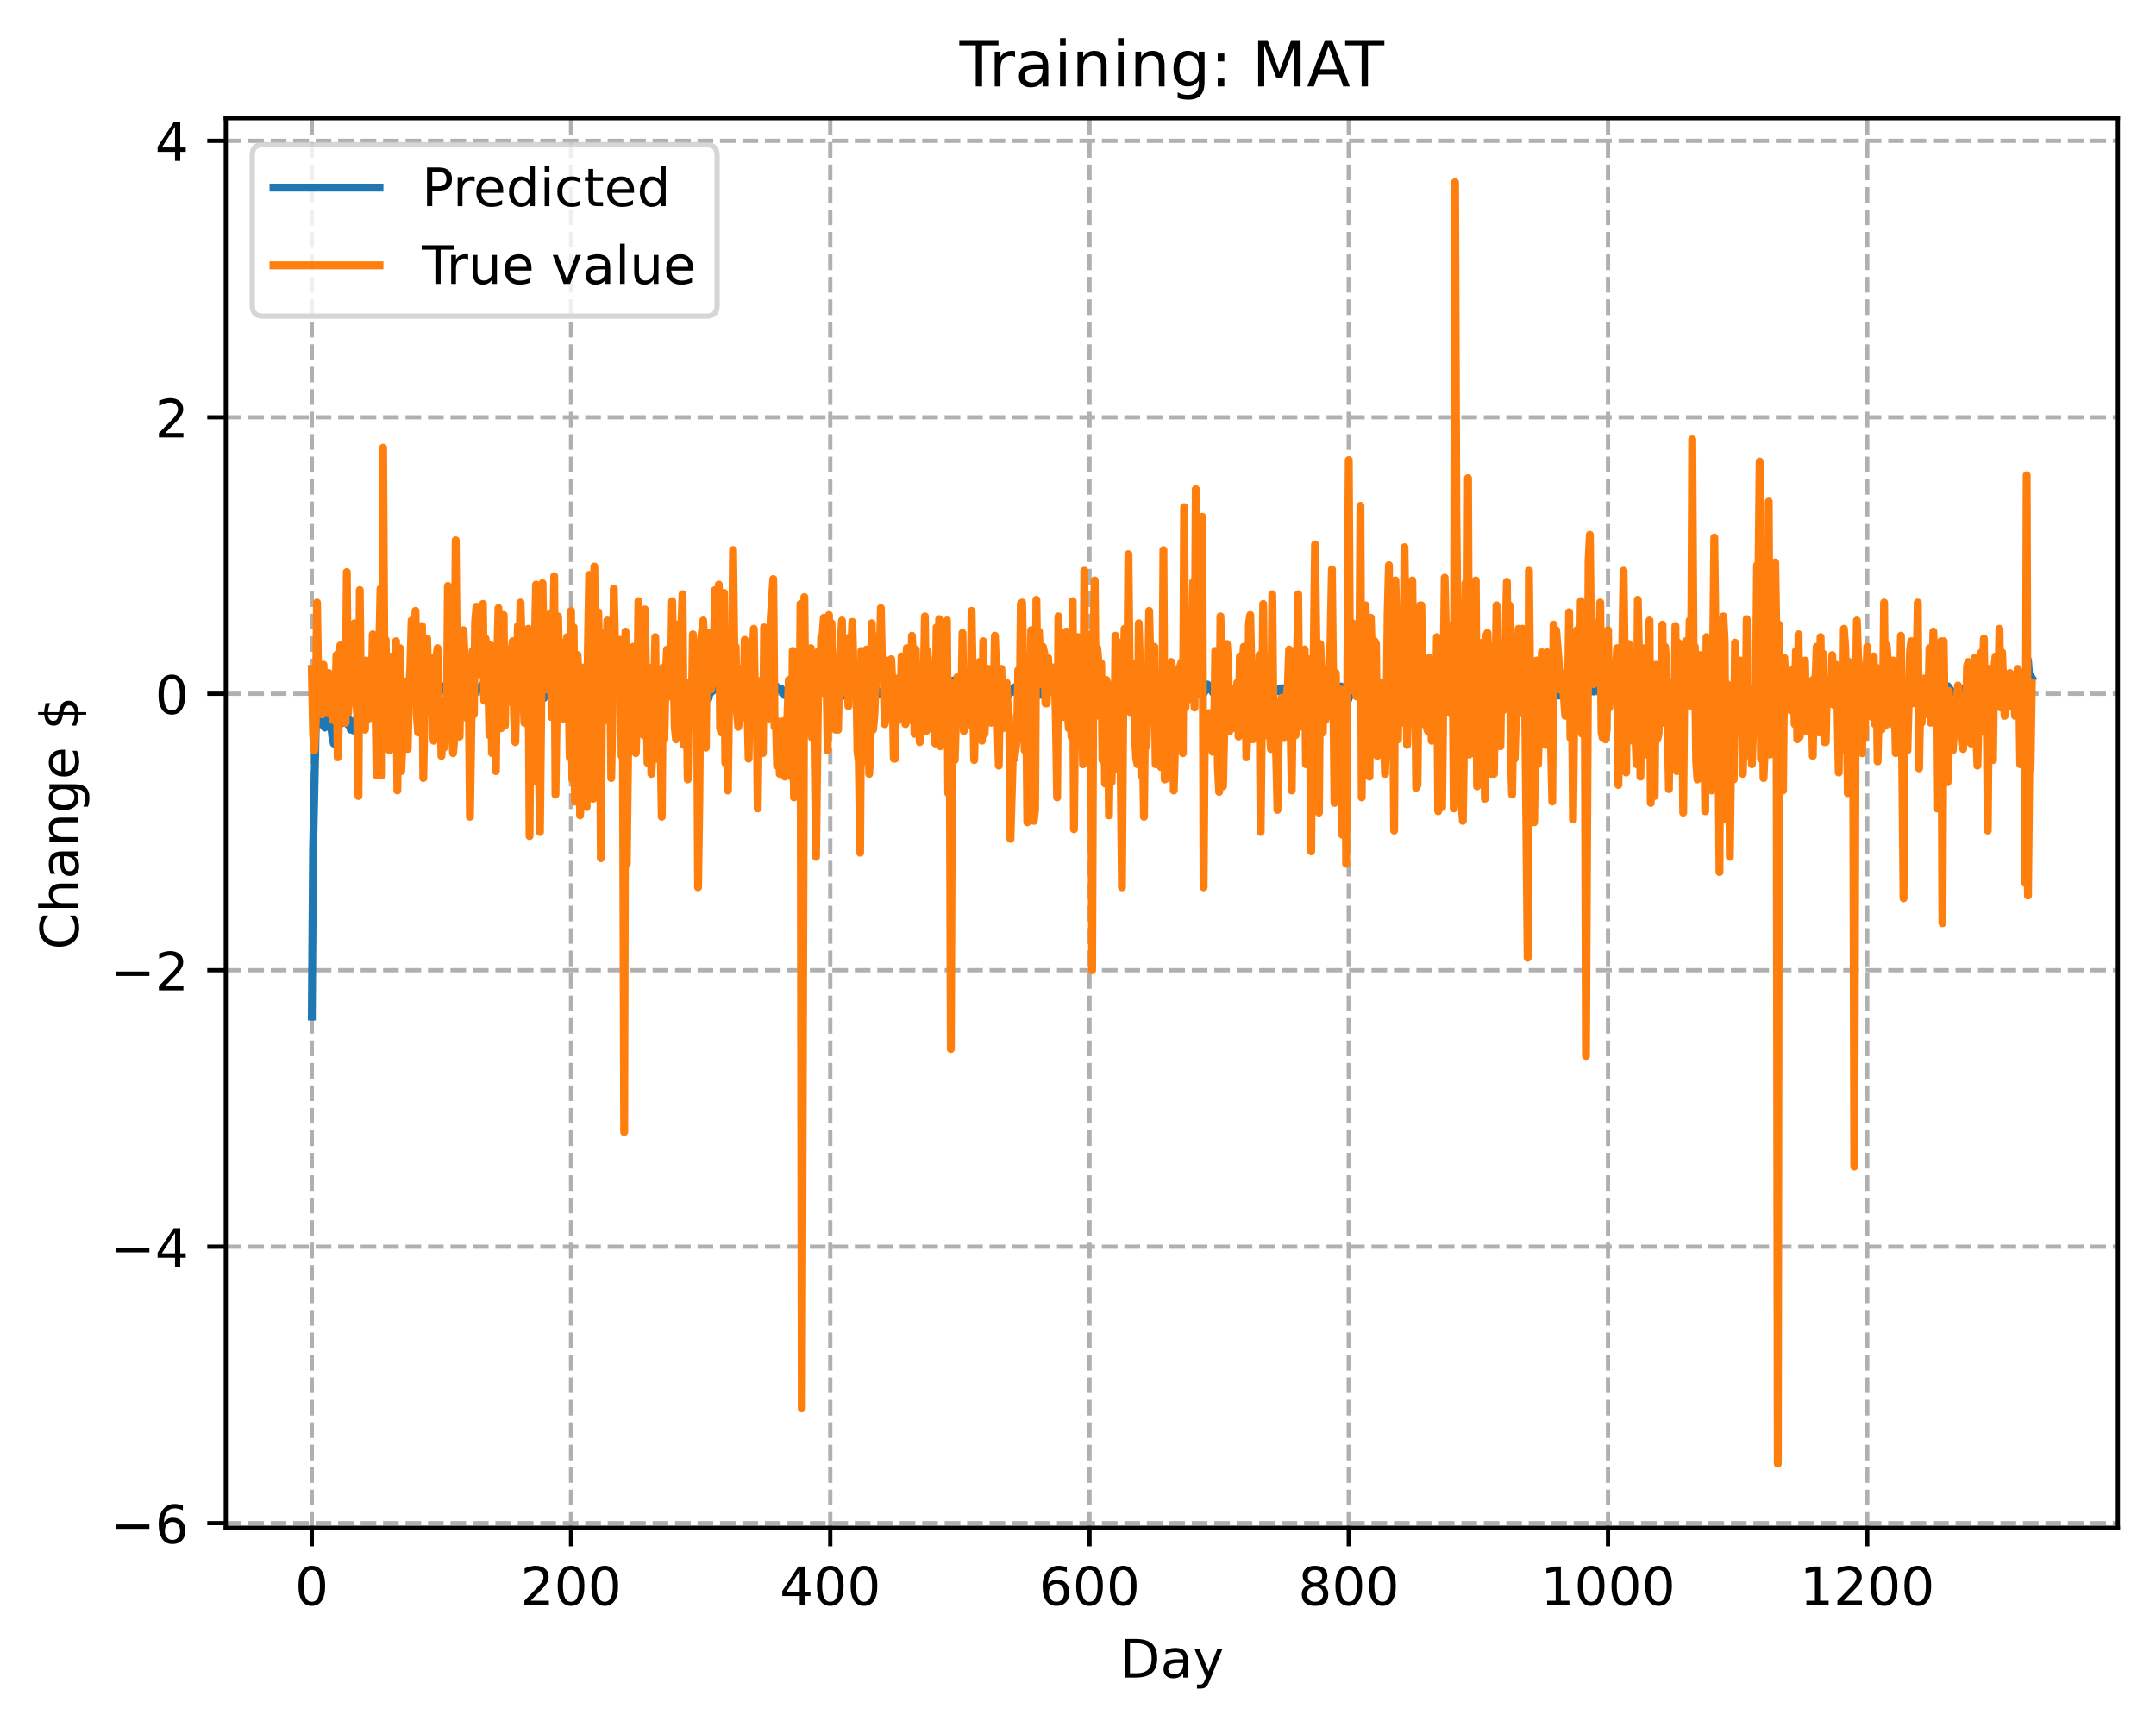 <?xml version="1.0" encoding="utf-8" standalone="no"?>
<!DOCTYPE svg PUBLIC "-//W3C//DTD SVG 1.1//EN"
  "http://www.w3.org/Graphics/SVG/1.1/DTD/svg11.dtd">
<!-- Created with matplotlib (https://matplotlib.org/) -->
<svg height="325.986pt" version="1.1" viewBox="0 0 406.94 325.986" width="406.94pt" xmlns="http://www.w3.org/2000/svg" xmlns:xlink="http://www.w3.org/1999/xlink">
 <defs>
  <style type="text/css">
*{stroke-linecap:butt;stroke-linejoin:round;}
  </style>
 </defs>
 <g id="figure_1">
  <g id="patch_1">
   <path d="M 0 325.986 
L 406.94 325.986 
L 406.94 0 
L 0 0 
z
" style="fill:#ffffff;"/>
  </g>
  <g id="axes_1">
   <g id="patch_2">
    <path d="M 42.62 288.43 
L 399.74 288.43 
L 399.74 22.318 
L 42.62 22.318 
z
" style="fill:#ffffff;"/>
   </g>
   <g id="matplotlib.axis_1">
    <g id="xtick_1">
     <g id="line2d_1">
      <path clip-path="url(#p71e1f6ee61)" d="M 58.853 288.43 
L 58.853 22.318 
" style="fill:none;stroke:#b0b0b0;stroke-dasharray:2.96,1.28;stroke-dashoffset:0;stroke-width:0.8;"/>
     </g>
     <g id="line2d_2">
      <defs>
       <path d="M 0 0 
L 0 3.5 
" id="m4bbafdce5a" style="stroke:#000000;stroke-width:0.8;"/>
      </defs>
      <g>
       <use style="stroke:#000000;stroke-width:0.8;" x="58.853" xlink:href="#m4bbafdce5a" y="288.43"/>
      </g>
     </g>
     <g id="text_1">
      <!-- 0 -->
      <defs>
       <path d="M 31.781 66.406 
Q 24.172 66.406 20.328 58.906 
Q 16.5 51.422 16.5 36.375 
Q 16.5 21.391 20.328 13.891 
Q 24.172 6.391 31.781 6.391 
Q 39.453 6.391 43.281 13.891 
Q 47.125 21.391 47.125 36.375 
Q 47.125 51.422 43.281 58.906 
Q 39.453 66.406 31.781 66.406 
z
M 31.781 74.219 
Q 44.047 74.219 50.516 64.516 
Q 56.984 54.828 56.984 36.375 
Q 56.984 17.969 50.516 8.266 
Q 44.047 -1.422 31.781 -1.422 
Q 19.531 -1.422 13.062 8.266 
Q 6.594 17.969 6.594 36.375 
Q 6.594 54.828 13.062 64.516 
Q 19.531 74.219 31.781 74.219 
z
" id="DejaVuSans-48"/>
      </defs>
      <g transform="translate(55.672 303.029)scale(0.1 -0.1)">
       <use xlink:href="#DejaVuSans-48"/>
      </g>
     </g>
    </g>
    <g id="xtick_2">
     <g id="line2d_3">
      <path clip-path="url(#p71e1f6ee61)" d="M 107.784 288.43 
L 107.784 22.318 
" style="fill:none;stroke:#b0b0b0;stroke-dasharray:2.96,1.28;stroke-dashoffset:0;stroke-width:0.8;"/>
     </g>
     <g id="line2d_4">
      <g>
       <use style="stroke:#000000;stroke-width:0.8;" x="107.784" xlink:href="#m4bbafdce5a" y="288.43"/>
      </g>
     </g>
     <g id="text_2">
      <!-- 200 -->
      <defs>
       <path d="M 19.188 8.297 
L 53.609 8.297 
L 53.609 0 
L 7.328 0 
L 7.328 8.297 
Q 12.938 14.109 22.625 23.891 
Q 32.328 33.688 34.812 36.531 
Q 39.547 41.844 41.422 45.531 
Q 43.312 49.219 43.312 52.781 
Q 43.312 58.594 39.234 62.25 
Q 35.156 65.922 28.609 65.922 
Q 23.969 65.922 18.812 64.312 
Q 13.672 62.703 7.812 59.422 
L 7.812 69.391 
Q 13.766 71.781 18.938 73 
Q 24.125 74.219 28.422 74.219 
Q 39.75 74.219 46.484 68.547 
Q 53.219 62.891 53.219 53.422 
Q 53.219 48.922 51.531 44.891 
Q 49.859 40.875 45.406 35.406 
Q 44.188 33.984 37.641 27.219 
Q 31.109 20.453 19.188 8.297 
z
" id="DejaVuSans-50"/>
      </defs>
      <g transform="translate(98.24 303.029)scale(0.1 -0.1)">
       <use xlink:href="#DejaVuSans-50"/>
       <use x="63.623" xlink:href="#DejaVuSans-48"/>
       <use x="127.246" xlink:href="#DejaVuSans-48"/>
      </g>
     </g>
    </g>
    <g id="xtick_3">
     <g id="line2d_5">
      <path clip-path="url(#p71e1f6ee61)" d="M 156.714 288.43 
L 156.714 22.318 
" style="fill:none;stroke:#b0b0b0;stroke-dasharray:2.96,1.28;stroke-dashoffset:0;stroke-width:0.8;"/>
     </g>
     <g id="line2d_6">
      <g>
       <use style="stroke:#000000;stroke-width:0.8;" x="156.714" xlink:href="#m4bbafdce5a" y="288.43"/>
      </g>
     </g>
     <g id="text_3">
      <!-- 400 -->
      <defs>
       <path d="M 37.797 64.312 
L 12.891 25.391 
L 37.797 25.391 
z
M 35.203 72.906 
L 47.609 72.906 
L 47.609 25.391 
L 58.016 25.391 
L 58.016 17.188 
L 47.609 17.188 
L 47.609 0 
L 37.797 0 
L 37.797 17.188 
L 4.891 17.188 
L 4.891 26.703 
z
" id="DejaVuSans-52"/>
      </defs>
      <g transform="translate(147.17 303.029)scale(0.1 -0.1)">
       <use xlink:href="#DejaVuSans-52"/>
       <use x="63.623" xlink:href="#DejaVuSans-48"/>
       <use x="127.246" xlink:href="#DejaVuSans-48"/>
      </g>
     </g>
    </g>
    <g id="xtick_4">
     <g id="line2d_7">
      <path clip-path="url(#p71e1f6ee61)" d="M 205.645 288.43 
L 205.645 22.318 
" style="fill:none;stroke:#b0b0b0;stroke-dasharray:2.96,1.28;stroke-dashoffset:0;stroke-width:0.8;"/>
     </g>
     <g id="line2d_8">
      <g>
       <use style="stroke:#000000;stroke-width:0.8;" x="205.645" xlink:href="#m4bbafdce5a" y="288.43"/>
      </g>
     </g>
     <g id="text_4">
      <!-- 600 -->
      <defs>
       <path d="M 33.016 40.375 
Q 26.375 40.375 22.484 35.828 
Q 18.609 31.297 18.609 23.391 
Q 18.609 15.531 22.484 10.953 
Q 26.375 6.391 33.016 6.391 
Q 39.656 6.391 43.531 10.953 
Q 47.406 15.531 47.406 23.391 
Q 47.406 31.297 43.531 35.828 
Q 39.656 40.375 33.016 40.375 
z
M 52.594 71.297 
L 52.594 62.312 
Q 48.875 64.062 45.094 64.984 
Q 41.312 65.922 37.594 65.922 
Q 27.828 65.922 22.672 59.328 
Q 17.531 52.734 16.797 39.406 
Q 19.672 43.656 24.016 45.922 
Q 28.375 48.188 33.594 48.188 
Q 44.578 48.188 50.953 41.516 
Q 57.328 34.859 57.328 23.391 
Q 57.328 12.156 50.688 5.359 
Q 44.047 -1.422 33.016 -1.422 
Q 20.359 -1.422 13.672 8.266 
Q 6.984 17.969 6.984 36.375 
Q 6.984 53.656 15.188 63.938 
Q 23.391 74.219 37.203 74.219 
Q 40.922 74.219 44.703 73.484 
Q 48.484 72.75 52.594 71.297 
z
" id="DejaVuSans-54"/>
      </defs>
      <g transform="translate(196.101 303.029)scale(0.1 -0.1)">
       <use xlink:href="#DejaVuSans-54"/>
       <use x="63.623" xlink:href="#DejaVuSans-48"/>
       <use x="127.246" xlink:href="#DejaVuSans-48"/>
      </g>
     </g>
    </g>
    <g id="xtick_5">
     <g id="line2d_9">
      <path clip-path="url(#p71e1f6ee61)" d="M 254.575 288.43 
L 254.575 22.318 
" style="fill:none;stroke:#b0b0b0;stroke-dasharray:2.96,1.28;stroke-dashoffset:0;stroke-width:0.8;"/>
     </g>
     <g id="line2d_10">
      <g>
       <use style="stroke:#000000;stroke-width:0.8;" x="254.575" xlink:href="#m4bbafdce5a" y="288.43"/>
      </g>
     </g>
     <g id="text_5">
      <!-- 800 -->
      <defs>
       <path d="M 31.781 34.625 
Q 24.75 34.625 20.719 30.859 
Q 16.703 27.094 16.703 20.516 
Q 16.703 13.922 20.719 10.156 
Q 24.75 6.391 31.781 6.391 
Q 38.812 6.391 42.859 10.172 
Q 46.922 13.969 46.922 20.516 
Q 46.922 27.094 42.891 30.859 
Q 38.875 34.625 31.781 34.625 
z
M 21.922 38.812 
Q 15.578 40.375 12.031 44.719 
Q 8.5 49.078 8.5 55.328 
Q 8.5 64.062 14.719 69.141 
Q 20.953 74.219 31.781 74.219 
Q 42.672 74.219 48.875 69.141 
Q 55.078 64.062 55.078 55.328 
Q 55.078 49.078 51.531 44.719 
Q 48 40.375 41.703 38.812 
Q 48.828 37.156 52.797 32.312 
Q 56.781 27.484 56.781 20.516 
Q 56.781 9.906 50.312 4.234 
Q 43.844 -1.422 31.781 -1.422 
Q 19.734 -1.422 13.25 4.234 
Q 6.781 9.906 6.781 20.516 
Q 6.781 27.484 10.781 32.312 
Q 14.797 37.156 21.922 38.812 
z
M 18.312 54.391 
Q 18.312 48.734 21.844 45.562 
Q 25.391 42.391 31.781 42.391 
Q 38.141 42.391 41.719 45.562 
Q 45.312 48.734 45.312 54.391 
Q 45.312 60.062 41.719 63.234 
Q 38.141 66.406 31.781 66.406 
Q 25.391 66.406 21.844 63.234 
Q 18.312 60.062 18.312 54.391 
z
" id="DejaVuSans-56"/>
      </defs>
      <g transform="translate(245.032 303.029)scale(0.1 -0.1)">
       <use xlink:href="#DejaVuSans-56"/>
       <use x="63.623" xlink:href="#DejaVuSans-48"/>
       <use x="127.246" xlink:href="#DejaVuSans-48"/>
      </g>
     </g>
    </g>
    <g id="xtick_6">
     <g id="line2d_11">
      <path clip-path="url(#p71e1f6ee61)" d="M 303.506 288.43 
L 303.506 22.318 
" style="fill:none;stroke:#b0b0b0;stroke-dasharray:2.96,1.28;stroke-dashoffset:0;stroke-width:0.8;"/>
     </g>
     <g id="line2d_12">
      <g>
       <use style="stroke:#000000;stroke-width:0.8;" x="303.506" xlink:href="#m4bbafdce5a" y="288.43"/>
      </g>
     </g>
     <g id="text_6">
      <!-- 1000 -->
      <defs>
       <path d="M 12.406 8.297 
L 28.516 8.297 
L 28.516 63.922 
L 10.984 60.406 
L 10.984 69.391 
L 28.422 72.906 
L 38.281 72.906 
L 38.281 8.297 
L 54.391 8.297 
L 54.391 0 
L 12.406 0 
z
" id="DejaVuSans-49"/>
      </defs>
      <g transform="translate(290.781 303.029)scale(0.1 -0.1)">
       <use xlink:href="#DejaVuSans-49"/>
       <use x="63.623" xlink:href="#DejaVuSans-48"/>
       <use x="127.246" xlink:href="#DejaVuSans-48"/>
       <use x="190.869" xlink:href="#DejaVuSans-48"/>
      </g>
     </g>
    </g>
    <g id="xtick_7">
     <g id="line2d_13">
      <path clip-path="url(#p71e1f6ee61)" d="M 352.437 288.43 
L 352.437 22.318 
" style="fill:none;stroke:#b0b0b0;stroke-dasharray:2.96,1.28;stroke-dashoffset:0;stroke-width:0.8;"/>
     </g>
     <g id="line2d_14">
      <g>
       <use style="stroke:#000000;stroke-width:0.8;" x="352.437" xlink:href="#m4bbafdce5a" y="288.43"/>
      </g>
     </g>
     <g id="text_7">
      <!-- 1200 -->
      <g transform="translate(339.712 303.029)scale(0.1 -0.1)">
       <use xlink:href="#DejaVuSans-49"/>
       <use x="63.623" xlink:href="#DejaVuSans-50"/>
       <use x="127.246" xlink:href="#DejaVuSans-48"/>
       <use x="190.869" xlink:href="#DejaVuSans-48"/>
      </g>
     </g>
    </g>
    <g id="text_8">
     <!-- Day -->
     <defs>
      <path d="M 19.672 64.797 
L 19.672 8.109 
L 31.594 8.109 
Q 46.688 8.109 53.688 14.938 
Q 60.688 21.781 60.688 36.531 
Q 60.688 51.172 53.688 57.984 
Q 46.688 64.797 31.594 64.797 
z
M 9.812 72.906 
L 30.078 72.906 
Q 51.266 72.906 61.172 64.094 
Q 71.094 55.281 71.094 36.531 
Q 71.094 17.672 61.125 8.828 
Q 51.172 0 30.078 0 
L 9.812 0 
z
" id="DejaVuSans-68"/>
      <path d="M 34.281 27.484 
Q 23.391 27.484 19.188 25 
Q 14.984 22.516 14.984 16.5 
Q 14.984 11.719 18.141 8.906 
Q 21.297 6.109 26.703 6.109 
Q 34.188 6.109 38.703 11.406 
Q 43.219 16.703 43.219 25.484 
L 43.219 27.484 
z
M 52.203 31.203 
L 52.203 0 
L 43.219 0 
L 43.219 8.297 
Q 40.141 3.328 35.547 0.953 
Q 30.953 -1.422 24.312 -1.422 
Q 15.922 -1.422 10.953 3.297 
Q 6 8.016 6 15.922 
Q 6 25.141 12.172 29.828 
Q 18.359 34.516 30.609 34.516 
L 43.219 34.516 
L 43.219 35.406 
Q 43.219 41.609 39.141 45 
Q 35.062 48.391 27.688 48.391 
Q 23 48.391 18.547 47.266 
Q 14.109 46.141 10.016 43.891 
L 10.016 52.203 
Q 14.938 54.109 19.578 55.047 
Q 24.219 56 28.609 56 
Q 40.484 56 46.344 49.844 
Q 52.203 43.703 52.203 31.203 
z
" id="DejaVuSans-97"/>
      <path d="M 32.172 -5.078 
Q 28.375 -14.844 24.75 -17.812 
Q 21.141 -20.797 15.094 -20.797 
L 7.906 -20.797 
L 7.906 -13.281 
L 13.188 -13.281 
Q 16.891 -13.281 18.938 -11.516 
Q 21 -9.766 23.484 -3.219 
L 25.094 0.875 
L 2.984 54.688 
L 12.5 54.688 
L 29.594 11.922 
L 46.688 54.688 
L 56.203 54.688 
z
" id="DejaVuSans-121"/>
     </defs>
     <g transform="translate(211.307 316.707)scale(0.1 -0.1)">
      <use xlink:href="#DejaVuSans-68"/>
      <use x="77.002" xlink:href="#DejaVuSans-97"/>
      <use x="138.281" xlink:href="#DejaVuSans-121"/>
     </g>
    </g>
   </g>
   <g id="matplotlib.axis_2">
    <g id="ytick_1">
     <g id="line2d_15">
      <path clip-path="url(#p71e1f6ee61)" d="M 42.62 287.556 
L 399.74 287.556 
" style="fill:none;stroke:#b0b0b0;stroke-dasharray:2.96,1.28;stroke-dashoffset:0;stroke-width:0.8;"/>
     </g>
     <g id="line2d_16">
      <defs>
       <path d="M 0 0 
L -3.5 0 
" id="mb7b051b23c" style="stroke:#000000;stroke-width:0.8;"/>
      </defs>
      <g>
       <use style="stroke:#000000;stroke-width:0.8;" x="42.62" xlink:href="#mb7b051b23c" y="287.556"/>
      </g>
     </g>
     <g id="text_9">
      <!-- −6 -->
      <defs>
       <path d="M 10.594 35.5 
L 73.188 35.5 
L 73.188 27.203 
L 10.594 27.203 
z
" id="DejaVuSans-8722"/>
      </defs>
      <g transform="translate(20.878 291.355)scale(0.1 -0.1)">
       <use xlink:href="#DejaVuSans-8722"/>
       <use x="83.789" xlink:href="#DejaVuSans-54"/>
      </g>
     </g>
    </g>
    <g id="ytick_2">
     <g id="line2d_17">
      <path clip-path="url(#p71e1f6ee61)" d="M 42.62 235.362 
L 399.74 235.362 
" style="fill:none;stroke:#b0b0b0;stroke-dasharray:2.96,1.28;stroke-dashoffset:0;stroke-width:0.8;"/>
     </g>
     <g id="line2d_18">
      <g>
       <use style="stroke:#000000;stroke-width:0.8;" x="42.62" xlink:href="#mb7b051b23c" y="235.362"/>
      </g>
     </g>
     <g id="text_10">
      <!-- −4 -->
      <g transform="translate(20.878 239.161)scale(0.1 -0.1)">
       <use xlink:href="#DejaVuSans-8722"/>
       <use x="83.789" xlink:href="#DejaVuSans-52"/>
      </g>
     </g>
    </g>
    <g id="ytick_3">
     <g id="line2d_19">
      <path clip-path="url(#p71e1f6ee61)" d="M 42.62 183.168 
L 399.74 183.168 
" style="fill:none;stroke:#b0b0b0;stroke-dasharray:2.96,1.28;stroke-dashoffset:0;stroke-width:0.8;"/>
     </g>
     <g id="line2d_20">
      <g>
       <use style="stroke:#000000;stroke-width:0.8;" x="42.62" xlink:href="#mb7b051b23c" y="183.168"/>
      </g>
     </g>
     <g id="text_11">
      <!-- −2 -->
      <g transform="translate(20.878 186.967)scale(0.1 -0.1)">
       <use xlink:href="#DejaVuSans-8722"/>
       <use x="83.789" xlink:href="#DejaVuSans-50"/>
      </g>
     </g>
    </g>
    <g id="ytick_4">
     <g id="line2d_21">
      <path clip-path="url(#p71e1f6ee61)" d="M 42.62 130.973 
L 399.74 130.973 
" style="fill:none;stroke:#b0b0b0;stroke-dasharray:2.96,1.28;stroke-dashoffset:0;stroke-width:0.8;"/>
     </g>
     <g id="line2d_22">
      <g>
       <use style="stroke:#000000;stroke-width:0.8;" x="42.62" xlink:href="#mb7b051b23c" y="130.973"/>
      </g>
     </g>
     <g id="text_12">
      <!-- 0 -->
      <g transform="translate(29.258 134.773)scale(0.1 -0.1)">
       <use xlink:href="#DejaVuSans-48"/>
      </g>
     </g>
    </g>
    <g id="ytick_5">
     <g id="line2d_23">
      <path clip-path="url(#p71e1f6ee61)" d="M 42.62 78.779 
L 399.74 78.779 
" style="fill:none;stroke:#b0b0b0;stroke-dasharray:2.96,1.28;stroke-dashoffset:0;stroke-width:0.8;"/>
     </g>
     <g id="line2d_24">
      <g>
       <use style="stroke:#000000;stroke-width:0.8;" x="42.62" xlink:href="#mb7b051b23c" y="78.779"/>
      </g>
     </g>
     <g id="text_13">
      <!-- 2 -->
      <g transform="translate(29.258 82.578)scale(0.1 -0.1)">
       <use xlink:href="#DejaVuSans-50"/>
      </g>
     </g>
    </g>
    <g id="ytick_6">
     <g id="line2d_25">
      <path clip-path="url(#p71e1f6ee61)" d="M 42.62 26.585 
L 399.74 26.585 
" style="fill:none;stroke:#b0b0b0;stroke-dasharray:2.96,1.28;stroke-dashoffset:0;stroke-width:0.8;"/>
     </g>
     <g id="line2d_26">
      <g>
       <use style="stroke:#000000;stroke-width:0.8;" x="42.62" xlink:href="#mb7b051b23c" y="26.585"/>
      </g>
     </g>
     <g id="text_14">
      <!-- 4 -->
      <g transform="translate(29.258 30.384)scale(0.1 -0.1)">
       <use xlink:href="#DejaVuSans-52"/>
      </g>
     </g>
    </g>
    <g id="text_15">
     <!-- Change $ -->
     <defs>
      <path d="M 64.406 67.281 
L 64.406 56.891 
Q 59.422 61.531 53.781 63.812 
Q 48.141 66.109 41.797 66.109 
Q 29.297 66.109 22.656 58.469 
Q 16.016 50.828 16.016 36.375 
Q 16.016 21.969 22.656 14.328 
Q 29.297 6.688 41.797 6.688 
Q 48.141 6.688 53.781 8.984 
Q 59.422 11.281 64.406 15.922 
L 64.406 5.609 
Q 59.234 2.094 53.438 0.328 
Q 47.656 -1.422 41.219 -1.422 
Q 24.656 -1.422 15.125 8.703 
Q 5.609 18.844 5.609 36.375 
Q 5.609 53.953 15.125 64.078 
Q 24.656 74.219 41.219 74.219 
Q 47.75 74.219 53.531 72.484 
Q 59.328 70.75 64.406 67.281 
z
" id="DejaVuSans-67"/>
      <path d="M 54.891 33.016 
L 54.891 0 
L 45.906 0 
L 45.906 32.719 
Q 45.906 40.484 42.875 44.328 
Q 39.844 48.188 33.797 48.188 
Q 26.516 48.188 22.312 43.547 
Q 18.109 38.922 18.109 30.906 
L 18.109 0 
L 9.078 0 
L 9.078 75.984 
L 18.109 75.984 
L 18.109 46.188 
Q 21.344 51.125 25.703 53.562 
Q 30.078 56 35.797 56 
Q 45.219 56 50.047 50.172 
Q 54.891 44.344 54.891 33.016 
z
" id="DejaVuSans-104"/>
      <path d="M 54.891 33.016 
L 54.891 0 
L 45.906 0 
L 45.906 32.719 
Q 45.906 40.484 42.875 44.328 
Q 39.844 48.188 33.797 48.188 
Q 26.516 48.188 22.312 43.547 
Q 18.109 38.922 18.109 30.906 
L 18.109 0 
L 9.078 0 
L 9.078 54.688 
L 18.109 54.688 
L 18.109 46.188 
Q 21.344 51.125 25.703 53.562 
Q 30.078 56 35.797 56 
Q 45.219 56 50.047 50.172 
Q 54.891 44.344 54.891 33.016 
z
" id="DejaVuSans-110"/>
      <path d="M 45.406 27.984 
Q 45.406 37.75 41.375 43.109 
Q 37.359 48.484 30.078 48.484 
Q 22.859 48.484 18.828 43.109 
Q 14.797 37.75 14.797 27.984 
Q 14.797 18.266 18.828 12.891 
Q 22.859 7.516 30.078 7.516 
Q 37.359 7.516 41.375 12.891 
Q 45.406 18.266 45.406 27.984 
z
M 54.391 6.781 
Q 54.391 -7.172 48.188 -13.984 
Q 42 -20.797 29.203 -20.797 
Q 24.469 -20.797 20.266 -20.094 
Q 16.062 -19.391 12.109 -17.922 
L 12.109 -9.188 
Q 16.062 -11.328 19.922 -12.344 
Q 23.781 -13.375 27.781 -13.375 
Q 36.625 -13.375 41.016 -8.766 
Q 45.406 -4.156 45.406 5.172 
L 45.406 9.625 
Q 42.625 4.781 38.281 2.391 
Q 33.938 0 27.875 0 
Q 17.828 0 11.672 7.656 
Q 5.516 15.328 5.516 27.984 
Q 5.516 40.672 11.672 48.328 
Q 17.828 56 27.875 56 
Q 33.938 56 38.281 53.609 
Q 42.625 51.219 45.406 46.391 
L 45.406 54.688 
L 54.391 54.688 
z
" id="DejaVuSans-103"/>
      <path d="M 56.203 29.594 
L 56.203 25.203 
L 14.891 25.203 
Q 15.484 15.922 20.484 11.062 
Q 25.484 6.203 34.422 6.203 
Q 39.594 6.203 44.453 7.469 
Q 49.312 8.734 54.109 11.281 
L 54.109 2.781 
Q 49.266 0.734 44.188 -0.344 
Q 39.109 -1.422 33.891 -1.422 
Q 20.797 -1.422 13.156 6.188 
Q 5.516 13.812 5.516 26.812 
Q 5.516 40.234 12.766 48.109 
Q 20.016 56 32.328 56 
Q 43.359 56 49.781 48.891 
Q 56.203 41.797 56.203 29.594 
z
M 47.219 32.234 
Q 47.125 39.594 43.094 43.984 
Q 39.062 48.391 32.422 48.391 
Q 24.906 48.391 20.391 44.141 
Q 15.875 39.891 15.188 32.172 
z
" id="DejaVuSans-101"/>
      <path id="DejaVuSans-32"/>
      <path d="M 33.797 -14.703 
L 28.906 -14.703 
L 28.859 0 
Q 23.734 0.094 18.609 1.188 
Q 13.484 2.297 8.297 4.5 
L 8.297 13.281 
Q 13.281 10.156 18.375 8.562 
Q 23.484 6.984 28.906 6.938 
L 28.906 29.203 
Q 18.109 30.953 13.203 35.156 
Q 8.297 39.359 8.297 46.688 
Q 8.297 54.641 13.625 59.219 
Q 18.953 63.812 28.906 64.5 
L 28.906 75.984 
L 33.797 75.984 
L 33.797 64.656 
Q 38.328 64.453 42.578 63.688 
Q 46.828 62.938 50.875 61.625 
L 50.875 53.078 
Q 46.828 55.125 42.547 56.25 
Q 38.281 57.375 33.797 57.562 
L 33.797 36.719 
Q 44.875 35.016 50.094 30.609 
Q 55.328 26.219 55.328 18.609 
Q 55.328 10.359 49.781 5.594 
Q 44.234 0.828 33.797 0.094 
z
M 28.906 37.594 
L 28.906 57.625 
Q 23.25 56.984 20.266 54.391 
Q 17.281 51.812 17.281 47.516 
Q 17.281 43.312 20.031 40.969 
Q 22.797 38.625 28.906 37.594 
z
M 33.797 28.219 
L 33.797 7.078 
Q 39.984 7.906 43.141 10.594 
Q 46.297 13.281 46.297 17.672 
Q 46.297 21.969 43.281 24.5 
Q 40.281 27.047 33.797 28.219 
z
" id="DejaVuSans-36"/>
     </defs>
     <g transform="translate(14.798 179.288)rotate(-90)scale(0.1 -0.1)">
      <use xlink:href="#DejaVuSans-67"/>
      <use x="69.824" xlink:href="#DejaVuSans-104"/>
      <use x="133.203" xlink:href="#DejaVuSans-97"/>
      <use x="194.482" xlink:href="#DejaVuSans-110"/>
      <use x="257.861" xlink:href="#DejaVuSans-103"/>
      <use x="321.338" xlink:href="#DejaVuSans-101"/>
      <use x="382.861" xlink:href="#DejaVuSans-32"/>
      <use x="414.648" xlink:href="#DejaVuSans-36"/>
     </g>
    </g>
   </g>
   <g id="line2d_27">
    <path clip-path="url(#p71e1f6ee61)" d="M 58.853 191.908 
L 59.098 160.112 
L 59.587 137.395 
L 59.832 130.976 
L 60.076 130.558 
L 60.81 136.82 
L 61.055 134.947 
L 61.3 137.357 
L 61.544 133.609 
L 61.789 135.883 
L 62.034 133.546 
L 62.523 137.348 
L 62.767 139.374 
L 63.012 140.385 
L 63.257 139.746 
L 63.501 138.338 
L 63.746 137.689 
L 63.991 135.833 
L 64.235 134.944 
L 64.48 136.558 
L 64.725 134.661 
L 65.459 134.479 
L 65.703 136.826 
L 65.948 135.929 
L 66.193 137.744 
L 66.437 137.106 
L 66.682 137.893 
L 66.927 137.457 
L 67.171 136.625 
L 67.661 134.344 
L 67.905 133.755 
L 68.15 134.897 
L 68.395 133.467 
L 68.639 133.278 
L 68.884 133.236 
L 69.128 133.48 
L 69.373 134.979 
L 69.618 133.679 
L 69.862 134.004 
L 70.107 134.798 
L 70.352 134.128 
L 70.596 134.305 
L 70.841 133.895 
L 71.575 131.483 
L 71.82 132.761 
L 72.064 132.338 
L 72.309 131.357 
L 72.554 132.755 
L 72.798 132.537 
L 73.043 132.12 
L 73.288 131.119 
L 73.777 130.743 
L 74.022 131.886 
L 74.266 131.662 
L 74.511 130.824 
L 74.755 130.741 
L 75 131.648 
L 75.245 130.958 
L 75.489 131.44 
L 75.734 131.235 
L 75.979 130.393 
L 76.223 130.192 
L 76.468 131.252 
L 76.713 130.559 
L 77.202 130.674 
L 77.447 131.75 
L 77.691 131.51 
L 77.936 131.537 
L 78.67 130.532 
L 78.915 129.533 
L 79.159 129.453 
L 79.404 130.644 
L 79.893 130.778 
L 80.138 130.051 
L 80.383 129.695 
L 80.627 129.708 
L 80.872 131.049 
L 81.116 130.142 
L 81.361 131.364 
L 81.606 131.042 
L 81.85 130.455 
L 82.095 130.269 
L 82.34 130.992 
L 82.584 130.708 
L 82.829 130.616 
L 83.074 129.895 
L 83.318 129.638 
L 83.563 129.583 
L 83.808 130.096 
L 84.052 130.327 
L 84.297 130.094 
L 84.542 130.418 
L 84.786 131.546 
L 85.031 132.147 
L 85.52 131.121 
L 86.01 130.218 
L 86.254 131.3 
L 86.743 131.011 
L 86.988 130.012 
L 87.233 130.775 
L 87.477 130.566 
L 87.722 130.612 
L 87.967 130.471 
L 88.211 130.532 
L 88.456 129.608 
L 88.701 130.606 
L 88.945 129.64 
L 89.19 129.341 
L 89.435 130.373 
L 89.679 129.58 
L 89.924 130.435 
L 90.169 129.982 
L 90.658 129.828 
L 90.903 129.427 
L 91.392 129.119 
L 91.637 128.201 
L 91.881 129.8 
L 92.371 130.022 
L 92.615 129.09 
L 92.86 130.427 
L 93.104 129.146 
L 93.349 129.445 
L 93.594 130.726 
L 93.838 129.935 
L 94.083 130.495 
L 94.572 129.524 
L 94.817 129.289 
L 95.062 130.163 
L 95.306 130.125 
L 95.551 129.442 
L 95.796 130.576 
L 96.285 130.135 
L 96.53 129.326 
L 96.774 130.682 
L 97.019 130.575 
L 97.264 129.676 
L 97.508 129.794 
L 97.753 131.047 
L 97.998 130.92 
L 98.487 130.261 
L 98.731 130.281 
L 98.976 129.773 
L 99.221 128.755 
L 99.465 130.004 
L 99.71 128.939 
L 99.955 130.623 
L 100.199 129.381 
L 100.444 130.54 
L 100.689 128.672 
L 100.933 130.183 
L 101.178 130.056 
L 101.423 130.206 
L 101.667 130.12 
L 101.912 129.48 
L 102.157 129.551 
L 102.401 129.251 
L 102.646 131.792 
L 102.891 130.684 
L 103.135 130.211 
L 103.869 129.843 
L 104.114 129.936 
L 104.359 129.248 
L 104.603 130.528 
L 104.848 130.33 
L 105.092 129.542 
L 105.337 130.115 
L 105.582 131.261 
L 105.826 130.426 
L 106.316 129.951 
L 106.56 129.309 
L 106.805 129.432 
L 107.05 130.61 
L 107.294 130.868 
L 107.784 129.196 
L 108.028 130.556 
L 108.273 129.369 
L 108.518 130.774 
L 108.762 129.689 
L 109.007 129.72 
L 109.252 130.919 
L 109.496 130.899 
L 109.741 130 
L 109.986 130.955 
L 110.23 129.911 
L 110.475 130.74 
L 110.719 129.861 
L 110.964 130.207 
L 111.209 131.015 
L 111.453 130.875 
L 111.698 130.213 
L 111.943 130.178 
L 112.187 130.466 
L 112.432 131.546 
L 112.677 130.57 
L 112.921 130.857 
L 113.166 131.845 
L 113.411 131.544 
L 113.655 130.424 
L 113.9 131.241 
L 114.145 130.011 
L 114.389 131.319 
L 115.368 130.541 
L 115.613 129.839 
L 115.857 130.01 
L 116.102 131.409 
L 116.346 131.138 
L 116.591 131.207 
L 116.836 130.468 
L 117.08 130.337 
L 117.325 130.017 
L 117.57 129.213 
L 117.814 129.47 
L 118.059 127.786 
L 118.304 129.367 
L 118.548 128.323 
L 118.793 128.838 
L 119.038 130.256 
L 119.282 129.933 
L 119.527 130.595 
L 119.772 129.909 
L 120.016 129.78 
L 120.261 129.884 
L 120.506 129.739 
L 120.75 130.71 
L 120.995 130.254 
L 121.24 130.171 
L 121.484 129.49 
L 121.729 129.657 
L 121.974 131.261 
L 122.218 129.989 
L 122.463 130.476 
L 122.707 131.702 
L 122.952 131.23 
L 123.197 130.447 
L 123.686 130.726 
L 123.931 131.719 
L 124.175 130.742 
L 124.42 131.549 
L 124.909 130.078 
L 125.154 129.955 
L 125.399 130.824 
L 125.643 129.978 
L 125.888 131.126 
L 126.133 131.186 
L 126.377 130.825 
L 126.622 130.123 
L 126.867 131.008 
L 127.111 130.574 
L 127.356 130.55 
L 127.601 129.722 
L 127.845 129.644 
L 128.09 130.75 
L 128.334 129.966 
L 128.579 131.077 
L 128.824 130.574 
L 129.068 130.42 
L 129.313 129.791 
L 129.558 129.552 
L 129.802 130.733 
L 130.047 129.592 
L 130.292 130.762 
L 130.536 129.604 
L 130.781 129.695 
L 131.026 131.044 
L 131.27 130.694 
L 131.515 130.107 
L 131.76 130.96 
L 132.004 129.894 
L 132.249 129.511 
L 132.494 130.649 
L 132.738 130.88 
L 133.228 130.356 
L 133.472 129.754 
L 133.717 131.891 
L 133.962 130.662 
L 134.206 130.69 
L 134.94 130.065 
L 135.185 130.056 
L 135.429 129.776 
L 135.919 129.802 
L 136.163 129.041 
L 136.408 129.049 
L 136.653 130.561 
L 136.897 130.49 
L 137.142 129.271 
L 137.631 129.766 
L 137.876 129.706 
L 138.121 130.867 
L 138.365 130.405 
L 138.855 130.123 
L 139.099 129.823 
L 139.344 129.246 
L 139.589 129.511 
L 139.833 129.949 
L 140.078 131.814 
L 140.322 130.496 
L 140.567 130.817 
L 140.812 132.391 
L 141.056 131.96 
L 141.301 131.201 
L 141.546 131.266 
L 141.79 131.837 
L 142.035 130.431 
L 142.28 131.526 
L 142.524 131.267 
L 142.769 130.455 
L 143.014 131.37 
L 143.258 130.121 
L 143.503 130.324 
L 143.748 131.645 
L 143.992 130.471 
L 144.237 130.671 
L 144.482 131.593 
L 144.726 130.536 
L 144.971 131.666 
L 145.216 131.194 
L 145.46 130.454 
L 145.705 131.21 
L 145.95 130.575 
L 146.194 130.383 
L 146.439 129.514 
L 147.173 130.28 
L 147.417 130.018 
L 147.907 130.86 
L 148.151 131.26 
L 148.641 131.125 
L 148.885 131.185 
L 149.13 131.656 
L 149.375 130.77 
L 149.619 130.836 
L 149.864 131.046 
L 150.109 129.844 
L 150.353 130.645 
L 150.598 130.441 
L 150.843 129.947 
L 151.087 129.935 
L 151.332 131.328 
L 151.577 128.034 
L 151.821 127.018 
L 152.066 128.098 
L 152.31 128.246 
L 152.555 129.478 
L 152.8 129.625 
L 153.044 130.294 
L 153.289 129.847 
L 153.534 129.66 
L 153.778 129.126 
L 154.023 128.307 
L 154.268 128.369 
L 154.512 127.67 
L 154.757 129.121 
L 155.246 129.773 
L 156.225 130.096 
L 156.47 129.6 
L 156.714 130.302 
L 156.959 129.256 
L 157.204 130.473 
L 157.448 129.636 
L 157.693 129.631 
L 157.938 129.832 
L 158.182 129.811 
L 158.427 130.15 
L 158.671 131.447 
L 158.916 131.431 
L 159.65 130.534 
L 159.895 130.729 
L 160.139 130.506 
L 160.384 129.587 
L 160.629 131.249 
L 160.873 131.034 
L 161.118 131.13 
L 161.852 130.584 
L 162.097 129.926 
L 162.341 129.704 
L 162.586 129.169 
L 162.831 130.203 
L 163.075 129.435 
L 163.32 129.674 
L 163.565 129.483 
L 163.809 130.958 
L 164.298 130.367 
L 164.543 129.256 
L 164.788 130.213 
L 165.032 129.645 
L 165.277 129.744 
L 165.522 131.218 
L 165.766 130.878 
L 166.011 131.019 
L 166.256 130.944 
L 166.5 130.542 
L 166.745 130.691 
L 166.99 130.557 
L 167.234 129.581 
L 167.479 129.551 
L 167.724 130.227 
L 167.968 129.517 
L 168.213 130.757 
L 168.702 130.363 
L 168.947 129.714 
L 169.192 129.422 
L 169.436 130.26 
L 169.681 129.465 
L 169.926 129.67 
L 170.17 129.624 
L 170.415 130.949 
L 170.659 130.195 
L 170.904 131.284 
L 171.149 130.362 
L 171.393 131.17 
L 171.638 130.87 
L 171.883 130.191 
L 172.127 130.011 
L 172.372 131.021 
L 172.617 130.882 
L 172.861 130.282 
L 173.106 131.265 
L 173.351 130.119 
L 173.595 130.131 
L 174.085 130.497 
L 174.329 131.753 
L 175.063 130.535 
L 175.308 130.901 
L 175.553 130.49 
L 175.797 129.734 
L 176.042 129.698 
L 176.286 130.785 
L 176.531 130.83 
L 176.776 130.002 
L 177.02 130.978 
L 177.265 129.964 
L 177.51 131.03 
L 177.754 130.091 
L 177.999 130.017 
L 178.244 130.926 
L 178.488 129.985 
L 178.733 130.098 
L 178.978 131.111 
L 179.222 130.209 
L 179.467 131.023 
L 179.712 129.098 
L 179.956 128.487 
L 180.201 128.554 
L 180.446 129.172 
L 180.69 129.407 
L 180.935 130.912 
L 181.18 130.648 
L 181.424 131.304 
L 181.669 130.842 
L 181.914 131.12 
L 182.158 130.392 
L 182.647 129.687 
L 182.892 131.026 
L 183.137 130.917 
L 183.381 130.199 
L 183.626 130.834 
L 183.871 129.877 
L 184.115 130.066 
L 184.36 129.939 
L 184.605 131.291 
L 184.849 130.448 
L 185.094 131.423 
L 185.339 130.623 
L 185.583 130.568 
L 185.828 131.131 
L 186.317 130.206 
L 186.562 130.128 
L 186.807 131.21 
L 187.051 130.27 
L 187.296 130.203 
L 187.541 131.373 
L 187.785 130.466 
L 188.03 131.34 
L 188.274 131.136 
L 188.519 130.511 
L 188.764 130.408 
L 189.008 131.2 
L 189.253 130.983 
L 189.742 130.169 
L 189.987 130.194 
L 190.232 131.371 
L 190.476 130.664 
L 190.721 130.492 
L 190.966 130.618 
L 191.21 130.415 
L 191.455 129.789 
L 192.189 129.883 
L 192.434 130.867 
L 192.678 130.66 
L 192.923 131.153 
L 193.168 131.289 
L 193.412 131.226 
L 193.657 130.594 
L 193.902 130.594 
L 194.146 130.109 
L 194.391 130.831 
L 194.635 129.927 
L 194.88 130.801 
L 195.125 129.463 
L 195.369 129.101 
L 195.614 129.372 
L 196.348 131.17 
L 196.593 131.022 
L 197.082 130.14 
L 197.327 129.711 
L 197.571 128.757 
L 197.816 128.399 
L 198.061 130.579 
L 199.039 130.688 
L 199.284 130.604 
L 199.529 129.909 
L 199.773 129.916 
L 200.018 130.202 
L 200.262 129.794 
L 200.507 129.747 
L 200.752 129.891 
L 200.996 131.106 
L 201.486 131.093 
L 201.975 129.519 
L 202.22 129.481 
L 202.464 129.959 
L 202.709 131.46 
L 202.954 131.064 
L 203.198 131.995 
L 203.443 130.97 
L 203.688 131.457 
L 203.932 131.56 
L 204.422 130.453 
L 204.911 131.24 
L 205.4 130.484 
L 205.645 130.13 
L 205.889 131.261 
L 206.134 131.277 
L 206.379 131.655 
L 206.623 130.821 
L 207.113 129.98 
L 207.357 130.586 
L 207.602 130.67 
L 207.847 129.785 
L 208.091 130.531 
L 208.581 129.498 
L 208.825 129.943 
L 209.07 130.804 
L 209.315 130.992 
L 209.559 130.893 
L 209.804 130.098 
L 210.049 130.244 
L 210.293 129.771 
L 210.538 129.976 
L 210.783 130.775 
L 211.027 130.453 
L 211.272 130.867 
L 211.517 130.984 
L 211.761 130.668 
L 212.25 128.455 
L 212.495 130.012 
L 212.74 129.529 
L 212.984 130.698 
L 213.229 130.123 
L 213.474 130.595 
L 213.718 130.222 
L 213.963 130.688 
L 214.208 130.499 
L 214.452 130.06 
L 214.942 129.92 
L 215.431 130.953 
L 215.92 130.506 
L 216.165 130.662 
L 216.41 129.902 
L 216.654 130.417 
L 216.899 130.315 
L 217.388 131.45 
L 217.633 131.612 
L 217.877 131.574 
L 218.856 129.75 
L 219.101 129.63 
L 219.59 130.517 
L 220.569 132.074 
L 221.058 130.879 
L 221.547 131.581 
L 221.792 131.664 
L 222.037 130.582 
L 222.526 129.604 
L 222.771 130.918 
L 223.015 131.109 
L 223.505 131.035 
L 223.994 129.554 
L 224.238 129.894 
L 224.483 129.947 
L 224.728 129.525 
L 224.972 129.921 
L 225.217 129.936 
L 225.462 129.756 
L 225.706 129.234 
L 225.951 130.505 
L 226.196 129.395 
L 226.44 129.82 
L 226.93 129.859 
L 227.174 130.804 
L 227.419 130.498 
L 227.664 129.343 
L 227.908 129.23 
L 229.132 130.969 
L 229.376 131.043 
L 229.621 131.61 
L 229.865 131.605 
L 230.11 131.466 
L 230.599 130.739 
L 230.844 130.841 
L 231.089 130.507 
L 231.578 129.304 
L 231.823 130.464 
L 232.067 130.748 
L 232.312 130.488 
L 232.557 130.882 
L 232.801 130.642 
L 233.046 130.145 
L 233.291 130.003 
L 233.535 130.15 
L 233.78 130.897 
L 234.025 130.628 
L 234.269 130.835 
L 234.759 130.853 
L 235.248 130.18 
L 235.737 129.154 
L 235.982 129.956 
L 236.226 129.87 
L 236.471 130.373 
L 236.716 129.982 
L 236.96 130.167 
L 237.205 129.633 
L 237.694 129.26 
L 237.939 130.358 
L 238.184 130.702 
L 238.428 130.353 
L 238.673 130.576 
L 239.162 130.054 
L 239.652 131.356 
L 240.141 130.686 
L 240.386 130.704 
L 240.63 130.351 
L 240.875 130.28 
L 241.12 130.477 
L 241.364 130.498 
L 241.609 129.969 
L 241.853 130.148 
L 242.098 129.93 
L 242.587 130.402 
L 242.832 130.148 
L 243.077 130.14 
L 243.321 131.043 
L 243.566 131.169 
L 243.811 130.812 
L 244.3 130.842 
L 244.545 130.751 
L 244.789 130.252 
L 245.034 130.488 
L 245.768 128.974 
L 246.013 129.12 
L 246.257 130.241 
L 246.502 130.215 
L 246.747 130.741 
L 246.991 130.414 
L 247.236 130.583 
L 247.481 130.12 
L 247.725 129.979 
L 247.97 130.863 
L 248.214 130.957 
L 248.459 130.193 
L 248.704 130.12 
L 248.948 129.895 
L 249.193 130.097 
L 249.438 129.806 
L 249.682 129.995 
L 249.927 129.609 
L 250.172 130.262 
L 250.661 129.547 
L 250.906 129.468 
L 251.15 130.46 
L 251.395 130.537 
L 251.64 130.049 
L 251.884 129.93 
L 252.374 130.342 
L 252.618 129.955 
L 253.108 129.61 
L 253.352 131.159 
L 253.597 131.544 
L 253.841 131.36 
L 254.086 131.576 
L 254.331 132.422 
L 254.575 131.86 
L 254.82 130.194 
L 255.309 131.142 
L 255.554 130.19 
L 255.799 129.963 
L 256.043 130.208 
L 256.288 129.05 
L 257.022 130.531 
L 257.267 129.677 
L 257.511 129.555 
L 257.756 129.758 
L 258.001 129.472 
L 258.245 129.5 
L 258.49 129.28 
L 258.735 129.262 
L 259.224 129.685 
L 259.469 129.346 
L 259.713 129.714 
L 259.958 129.849 
L 260.202 129.692 
L 260.447 129.265 
L 260.692 129.167 
L 260.936 130.603 
L 261.181 130.279 
L 261.426 130.441 
L 261.67 130.88 
L 261.915 130.656 
L 262.16 130.94 
L 262.404 131.605 
L 262.894 131.083 
L 263.383 131.213 
L 263.628 130.173 
L 263.872 129.934 
L 264.117 129.475 
L 264.362 130.095 
L 264.606 129.148 
L 265.096 129.067 
L 265.585 130.266 
L 265.829 130.313 
L 266.074 129.777 
L 266.319 130.097 
L 266.563 129.787 
L 266.808 130.23 
L 267.053 130.102 
L 267.787 128.847 
L 268.031 129.897 
L 268.276 129.669 
L 268.765 129.818 
L 269.01 129.296 
L 269.255 129.787 
L 269.499 129.428 
L 269.744 129.273 
L 269.989 129.52 
L 270.233 129.417 
L 270.478 129.113 
L 270.723 129.812 
L 271.212 129.481 
L 271.457 130.276 
L 271.946 130.976 
L 272.19 130.154 
L 272.435 130.215 
L 272.68 130.467 
L 272.924 130.3 
L 273.169 130.738 
L 273.414 131.539 
L 273.903 129.777 
L 274.392 129.773 
L 274.882 129.386 
L 275.126 129.041 
L 275.371 130.93 
L 275.616 128.844 
L 275.86 129.637 
L 276.105 128.742 
L 276.35 129.258 
L 276.594 128.772 
L 276.839 129.711 
L 277.084 129.379 
L 277.328 130.039 
L 277.817 130.436 
L 279.041 128.697 
L 279.285 129.617 
L 279.53 130.037 
L 279.775 129.055 
L 280.019 130.069 
L 280.264 130.183 
L 280.509 129.616 
L 280.753 130.063 
L 280.998 129.82 
L 281.243 130.04 
L 281.487 130.024 
L 281.732 129.684 
L 281.977 128.792 
L 282.466 128.411 
L 282.711 129.839 
L 282.955 129.206 
L 283.2 129.172 
L 283.445 129.511 
L 283.689 130.76 
L 283.934 129.935 
L 284.178 131.108 
L 284.668 130.601 
L 284.912 130.686 
L 285.891 128.85 
L 286.38 129.555 
L 286.625 131.128 
L 287.114 131.266 
L 287.604 130.63 
L 287.848 130.844 
L 288.093 129.5 
L 288.338 129.299 
L 288.582 128.132 
L 289.316 130.256 
L 289.561 129.703 
L 289.805 129.956 
L 290.05 129.517 
L 290.295 130.493 
L 290.539 130.188 
L 291.029 130.244 
L 291.273 130.979 
L 291.763 130.964 
L 292.007 130.289 
L 292.252 130.418 
L 292.497 129.445 
L 292.741 129.115 
L 292.986 129.202 
L 293.231 129.664 
L 293.475 130.853 
L 293.72 131.187 
L 294.209 131.311 
L 294.454 131.245 
L 294.699 130.953 
L 295.188 130.145 
L 295.433 129.073 
L 295.677 128.834 
L 295.922 128.919 
L 296.166 129.285 
L 296.411 130.995 
L 296.656 130.306 
L 296.9 131.281 
L 297.39 130.6 
L 297.634 131.311 
L 297.879 131.48 
L 298.368 130.506 
L 298.613 130.9 
L 298.858 129.962 
L 299.102 130.878 
L 299.347 130.752 
L 299.592 131.031 
L 299.836 129.799 
L 300.081 130.308 
L 300.326 130.283 
L 300.57 130.507 
L 300.815 130.545 
L 301.06 130.43 
L 301.549 129.668 
L 301.793 129.555 
L 302.038 129.166 
L 302.283 129.174 
L 302.527 128.212 
L 302.772 128.354 
L 303.017 130.064 
L 303.261 128.846 
L 303.506 129.094 
L 303.751 130.482 
L 303.995 129.98 
L 304.24 130.926 
L 304.485 130.813 
L 304.729 130.922 
L 304.974 130.73 
L 305.708 129.553 
L 305.953 128.877 
L 306.197 130.297 
L 306.442 130.668 
L 306.687 130.444 
L 306.931 130.581 
L 307.176 130.038 
L 307.42 130.607 
L 307.665 130.373 
L 307.91 129.597 
L 308.154 129.515 
L 309.133 130.342 
L 309.378 131.393 
L 309.622 131.499 
L 309.867 131.073 
L 310.112 131.401 
L 310.356 131.251 
L 310.601 131.281 
L 310.846 130.22 
L 311.09 130.178 
L 311.335 131.279 
L 311.58 131.169 
L 312.069 130.104 
L 312.558 130.464 
L 312.803 131.186 
L 313.048 130.859 
L 313.292 130.917 
L 313.781 130.519 
L 314.026 131.685 
L 314.271 131.068 
L 314.76 130.91 
L 315.005 130.002 
L 315.249 129.903 
L 315.494 130.894 
L 315.739 129.818 
L 316.228 129.863 
L 316.473 130.794 
L 316.717 130.551 
L 316.962 131.23 
L 317.207 131.007 
L 317.451 131.119 
L 317.696 131.366 
L 318.185 131.208 
L 318.43 130.882 
L 318.919 131.278 
L 319.164 130.661 
L 319.408 129.71 
L 319.653 131.074 
L 319.898 130.124 
L 320.142 130.04 
L 320.387 129.397 
L 320.876 129.344 
L 321.121 130.368 
L 321.366 129.782 
L 321.61 129.948 
L 321.855 129.967 
L 322.589 131.285 
L 322.834 131.167 
L 323.078 130.21 
L 323.568 130.312 
L 323.812 130.032 
L 324.057 130.164 
L 324.302 129.432 
L 324.546 129.354 
L 324.791 129.817 
L 325.036 130.79 
L 325.525 130.835 
L 325.769 130.354 
L 326.014 130.586 
L 326.259 130.525 
L 326.503 130.638 
L 326.748 130.554 
L 326.993 129.805 
L 327.237 129.659 
L 327.482 129.901 
L 327.727 130.743 
L 327.971 131.143 
L 328.216 130.716 
L 328.461 130.579 
L 328.705 131.259 
L 328.95 131.493 
L 329.195 131.346 
L 329.684 130.354 
L 329.929 131.027 
L 330.173 130.703 
L 330.418 130.001 
L 330.663 131.161 
L 331.152 130.654 
L 331.396 131.596 
L 331.641 130.936 
L 331.886 131.104 
L 332.13 131.008 
L 332.375 130.157 
L 332.62 129.955 
L 332.864 130.322 
L 333.109 129.665 
L 333.354 129.375 
L 333.598 130.487 
L 333.843 129.586 
L 334.088 130.429 
L 334.332 129.992 
L 334.577 130.179 
L 334.822 130.09 
L 335.066 131.143 
L 335.311 130.766 
L 335.556 130.945 
L 335.8 133.113 
L 336.045 130.872 
L 336.534 129.732 
L 336.779 129.999 
L 337.513 131.381 
L 337.757 131.209 
L 338.247 130.347 
L 338.491 129.628 
L 338.736 130.188 
L 338.981 129.899 
L 339.225 130.185 
L 339.47 129.781 
L 339.715 130.254 
L 340.204 129.31 
L 340.449 129.453 
L 340.693 130.544 
L 340.938 130.842 
L 341.672 130.34 
L 341.917 131.125 
L 342.161 131.394 
L 342.651 131.339 
L 342.895 131.337 
L 343.14 131.207 
L 343.384 130.38 
L 343.629 129.955 
L 343.874 130.57 
L 344.118 129.946 
L 344.363 130.884 
L 344.608 130.362 
L 344.852 130.312 
L 345.342 131.164 
L 345.586 131.335 
L 345.831 131.268 
L 346.076 131.05 
L 346.32 130.145 
L 346.565 130.464 
L 346.81 130.489 
L 347.054 129.757 
L 347.299 129.838 
L 347.544 130.817 
L 347.788 130.789 
L 348.033 130.504 
L 348.278 130.497 
L 348.522 130.344 
L 348.767 130.828 
L 349.012 130.96 
L 349.256 130.613 
L 349.501 130.643 
L 349.745 130.223 
L 349.99 130.779 
L 350.235 133.516 
L 350.479 130.281 
L 350.969 130.859 
L 351.213 130.918 
L 351.458 130.543 
L 351.703 130.411 
L 352.192 130.497 
L 352.437 130.628 
L 352.681 130.457 
L 352.926 130.58 
L 353.415 130.16 
L 353.66 129.429 
L 353.905 129.853 
L 354.149 129.256 
L 354.394 130.377 
L 354.639 129.655 
L 354.883 129.333 
L 355.128 130.517 
L 355.372 130.34 
L 355.617 129.997 
L 355.862 130.038 
L 356.106 130.576 
L 356.351 130.394 
L 356.596 130.842 
L 356.84 130.591 
L 357.33 129.373 
L 357.819 130.451 
L 358.064 130.152 
L 358.308 130.814 
L 358.553 129.941 
L 358.798 129.516 
L 359.042 130.045 
L 359.287 129.847 
L 359.532 129.448 
L 359.776 129.649 
L 360.021 130.339 
L 360.266 130.566 
L 360.51 129.595 
L 360.755 129.778 
L 361 130.103 
L 361.244 129.687 
L 361.489 129.932 
L 361.733 130.354 
L 361.978 130.268 
L 362.223 129.842 
L 362.467 129.802 
L 362.712 129.129 
L 362.957 129.042 
L 363.201 130.279 
L 363.446 130.477 
L 363.691 130.119 
L 363.935 130.599 
L 364.18 130.441 
L 364.425 130.042 
L 364.914 130.373 
L 365.159 129.983 
L 365.403 130.391 
L 365.648 130.056 
L 365.893 130.52 
L 366.137 130.331 
L 366.382 129.583 
L 366.871 130.75 
L 367.116 130.445 
L 367.36 129.831 
L 367.605 129.537 
L 367.85 129.806 
L 368.339 130.681 
L 369.318 130.526 
L 369.562 130.174 
L 369.807 130.704 
L 370.296 130.268 
L 370.786 130.131 
L 371.03 129.754 
L 371.764 130.243 
L 372.254 131.387 
L 372.498 130.587 
L 372.743 130.729 
L 372.988 130.261 
L 373.477 130.378 
L 373.721 129.269 
L 373.966 129.253 
L 374.211 129.579 
L 374.455 129.646 
L 374.7 129.174 
L 374.945 129.724 
L 375.189 129.721 
L 375.434 131.346 
L 375.923 130.102 
L 376.168 129.198 
L 376.413 129.545 
L 376.657 129.643 
L 377.147 130.218 
L 377.391 130.59 
L 377.881 129.638 
L 378.125 129.438 
L 378.37 129.775 
L 378.615 129.562 
L 378.859 128.927 
L 379.104 129.504 
L 379.348 129.243 
L 380.082 129.45 
L 380.572 130.223 
L 380.816 129.719 
L 381.061 129.833 
L 381.55 131.098 
L 381.795 128.967 
L 382.04 129.953 
L 382.529 127.873 
L 382.774 124.632 
L 383.018 127.847 
L 383.263 128.148 
L 383.508 127.989 
L 383.508 127.989 
" style="fill:none;stroke:#1f77b4;stroke-linecap:square;stroke-width:1.5;"/>
   </g>
   <g id="line2d_28">
    <path clip-path="url(#p71e1f6ee61)" d="M 58.853 126.276 
L 59.098 138.542 
L 59.342 141.673 
L 59.587 136.193 
L 59.832 113.749 
L 60.076 129.408 
L 60.321 128.364 
L 60.566 125.493 
L 60.81 134.888 
L 61.055 125.493 
L 61.3 132.539 
L 61.544 129.147 
L 61.789 134.627 
L 62.034 127.059 
L 62.278 128.625 
L 62.767 135.932 
L 63.012 132.539 
L 63.257 133.844 
L 63.501 123.666 
L 63.746 142.978 
L 63.991 135.671 
L 64.235 121.839 
L 64.48 134.888 
L 64.725 132.8 
L 64.969 135.41 
L 65.214 136.454 
L 65.459 108.008 
L 65.703 134.627 
L 65.948 129.668 
L 66.193 131.234 
L 66.437 130.973 
L 66.682 127.842 
L 66.927 117.664 
L 67.171 131.756 
L 67.416 134.888 
L 67.661 150.285 
L 67.905 111.401 
L 68.15 135.149 
L 68.395 132.539 
L 68.639 136.454 
L 68.884 137.759 
L 69.128 124.71 
L 69.373 133.061 
L 69.618 135.671 
L 69.862 127.581 
L 70.107 133.061 
L 70.352 119.752 
L 70.841 130.712 
L 71.086 146.371 
L 71.82 111.14 
L 72.064 146.371 
L 72.309 84.521 
L 72.554 125.754 
L 72.798 120.795 
L 73.043 138.542 
L 73.532 141.673 
L 73.777 129.668 
L 74.022 123.927 
L 74.266 136.454 
L 74.511 132.8 
L 74.755 121.056 
L 75 149.241 
L 75.245 130.451 
L 75.489 122.361 
L 75.734 145.588 
L 75.979 140.107 
L 76.223 128.625 
L 76.468 135.932 
L 76.957 141.412 
L 77.202 130.451 
L 77.447 126.015 
L 77.691 117.142 
L 77.936 121.839 
L 78.181 128.886 
L 78.425 115.315 
L 78.67 134.888 
L 78.915 138.281 
L 79.159 121.578 
L 79.404 125.232 
L 79.649 118.186 
L 79.893 146.893 
L 80.138 134.105 
L 80.383 132.8 
L 80.627 120.535 
L 80.872 132.017 
L 81.116 130.973 
L 81.361 124.188 
L 81.606 134.627 
L 81.85 139.846 
L 82.095 128.625 
L 82.34 124.188 
L 82.584 122.361 
L 82.829 134.888 
L 83.074 132.017 
L 83.318 142.717 
L 83.563 138.542 
L 83.808 141.151 
L 84.052 132.8 
L 84.297 138.802 
L 84.542 110.618 
L 84.786 126.276 
L 85.276 138.02 
L 85.52 142.195 
L 85.765 139.324 
L 86.01 102.006 
L 86.254 126.015 
L 86.499 127.581 
L 86.743 139.063 
L 86.988 125.493 
L 87.233 123.405 
L 87.477 118.969 
L 88.211 135.671 
L 88.456 129.408 
L 88.701 154.2 
L 89.19 122.883 
L 89.435 134.888 
L 89.679 117.403 
L 89.924 114.532 
L 90.169 117.403 
L 90.413 115.576 
L 90.658 127.32 
L 90.903 126.798 
L 91.147 114.01 
L 91.392 132.278 
L 91.637 120.535 
L 91.881 122.622 
L 92.126 126.798 
L 92.371 138.802 
L 92.615 121.839 
L 92.86 142.195 
L 93.104 140.107 
L 93.349 128.364 
L 93.594 145.588 
L 93.838 124.71 
L 94.083 114.793 
L 94.328 132.8 
L 94.572 137.498 
L 95.062 116.098 
L 95.306 136.976 
L 95.551 122.622 
L 95.796 126.537 
L 96.04 124.71 
L 96.285 132.539 
L 96.53 122.883 
L 96.774 121.056 
L 97.019 135.149 
L 97.264 140.107 
L 97.753 118.186 
L 97.998 123.666 
L 98.242 113.749 
L 98.731 129.668 
L 98.976 136.454 
L 99.221 120.013 
L 99.465 136.715 
L 99.71 118.708 
L 99.955 157.853 
L 100.199 123.405 
L 100.444 147.675 
L 100.689 123.927 
L 100.933 121.839 
L 101.178 110.357 
L 101.912 157.07 
L 102.401 110.096 
L 102.646 125.754 
L 102.891 130.19 
L 103.135 129.408 
L 103.38 127.32 
L 103.625 130.19 
L 103.869 115.837 
L 104.114 135.41 
L 104.359 126.798 
L 104.603 108.791 
L 104.848 150.024 
L 105.337 116.359 
L 105.582 126.537 
L 105.826 121.317 
L 106.071 121.317 
L 106.316 135.671 
L 106.56 133.583 
L 107.05 120.274 
L 107.294 129.147 
L 107.539 142.978 
L 107.784 115.315 
L 108.028 147.154 
L 108.273 118.447 
L 108.518 151.329 
L 108.762 144.544 
L 109.007 123.666 
L 109.252 128.364 
L 109.496 153.939 
L 109.741 126.798 
L 109.986 137.759 
L 110.23 126.015 
L 110.475 134.366 
L 110.719 152.373 
L 110.964 122.361 
L 111.209 108.53 
L 111.453 137.498 
L 111.698 136.193 
L 111.943 150.807 
L 112.187 106.964 
L 112.432 135.671 
L 112.677 137.498 
L 112.921 115.576 
L 113.166 126.798 
L 113.411 162.029 
L 113.655 128.364 
L 113.9 136.193 
L 114.145 119.491 
L 114.389 128.886 
L 114.634 117.142 
L 114.879 122.1 
L 115.123 122.1 
L 115.368 146.893 
L 115.613 133.844 
L 115.857 111.14 
L 116.102 122.361 
L 116.346 121.578 
L 116.591 127.32 
L 116.836 126.537 
L 117.08 120.795 
L 117.325 142.717 
L 117.57 138.802 
L 117.814 213.701 
L 118.059 119.23 
L 118.304 163.073 
L 118.793 122.361 
L 119.038 138.542 
L 119.282 122.883 
L 119.527 122.1 
L 119.772 137.237 
L 120.016 142.195 
L 120.261 132.8 
L 120.506 113.488 
L 120.75 127.32 
L 120.995 130.451 
L 121.24 136.976 
L 121.484 138.802 
L 121.729 115.054 
L 122.218 144.022 
L 122.463 126.015 
L 122.707 129.929 
L 122.952 146.11 
L 123.197 140.89 
L 123.686 120.274 
L 123.931 143.239 
L 124.175 127.32 
L 124.42 129.929 
L 124.665 139.063 
L 124.909 154.2 
L 125.154 126.015 
L 125.399 139.585 
L 125.643 128.103 
L 125.888 122.622 
L 126.133 122.883 
L 126.377 131.495 
L 126.622 127.842 
L 126.867 113.488 
L 127.356 137.237 
L 127.601 139.585 
L 127.845 117.925 
L 128.09 133.583 
L 128.824 112.183 
L 129.068 140.629 
L 129.313 140.629 
L 129.558 128.886 
L 129.802 147.154 
L 130.047 130.19 
L 130.536 136.454 
L 130.781 119.752 
L 131.27 136.976 
L 131.515 121.317 
L 131.76 167.509 
L 132.004 150.807 
L 132.249 121.317 
L 132.738 117.142 
L 132.983 126.015 
L 133.228 141.151 
L 133.472 120.013 
L 133.717 119.491 
L 133.962 123.666 
L 134.206 130.19 
L 134.451 123.666 
L 134.695 126.798 
L 134.94 111.401 
L 135.185 127.32 
L 135.429 129.147 
L 135.674 110.357 
L 135.919 137.498 
L 136.163 138.281 
L 136.408 119.752 
L 136.653 111.922 
L 136.897 144.022 
L 137.142 134.627 
L 137.387 149.241 
L 137.631 131.756 
L 137.876 126.537 
L 138.121 126.537 
L 138.365 103.832 
L 138.61 123.405 
L 138.855 122.1 
L 139.099 134.366 
L 139.344 137.237 
L 139.589 135.671 
L 139.833 126.276 
L 140.078 133.583 
L 140.322 135.41 
L 140.567 120.795 
L 140.812 121.578 
L 141.301 143.239 
L 141.546 130.19 
L 141.79 137.759 
L 142.035 125.232 
L 142.28 118.708 
L 142.524 133.583 
L 142.769 128.364 
L 143.014 152.634 
L 143.258 134.105 
L 143.503 129.408 
L 143.992 142.195 
L 144.237 118.447 
L 144.482 133.844 
L 144.726 119.23 
L 144.971 119.23 
L 145.216 135.671 
L 145.46 116.881 
L 145.95 109.313 
L 146.194 137.237 
L 146.439 135.932 
L 146.683 144.544 
L 146.928 137.498 
L 147.173 146.11 
L 147.662 136.193 
L 147.907 136.976 
L 148.151 146.632 
L 148.396 137.759 
L 148.641 134.888 
L 148.885 128.364 
L 149.375 146.632 
L 149.619 122.883 
L 149.864 150.546 
L 150.109 129.929 
L 150.353 129.929 
L 150.598 132.278 
L 150.843 147.415 
L 151.087 114.01 
L 151.332 265.895 
L 151.821 112.705 
L 152.066 138.542 
L 152.31 123.927 
L 152.555 125.493 
L 152.8 135.149 
L 153.044 122.361 
L 153.289 139.324 
L 153.534 123.927 
L 154.023 161.768 
L 154.512 122.883 
L 154.757 130.973 
L 155.002 120.274 
L 155.246 120.013 
L 155.491 116.62 
L 155.736 125.232 
L 155.98 126.798 
L 156.225 141.673 
L 156.47 116.098 
L 156.714 131.234 
L 156.959 117.664 
L 157.204 135.932 
L 157.448 134.366 
L 157.693 137.759 
L 157.938 132.539 
L 158.182 137.759 
L 158.427 125.493 
L 158.916 117.142 
L 159.161 130.712 
L 159.405 120.535 
L 159.65 128.625 
L 159.895 127.059 
L 160.139 133.322 
L 160.384 120.274 
L 160.629 123.927 
L 160.873 117.403 
L 161.118 126.798 
L 161.363 128.364 
L 161.607 128.103 
L 161.852 141.934 
L 162.097 143.761 
L 162.341 160.985 
L 162.586 122.883 
L 163.075 143.761 
L 163.32 135.149 
L 163.565 122.622 
L 163.809 122.622 
L 164.054 146.11 
L 164.298 141.673 
L 164.543 117.664 
L 164.788 137.759 
L 165.032 135.149 
L 165.522 122.883 
L 165.766 120.013 
L 166.011 126.015 
L 166.256 114.793 
L 166.5 126.537 
L 166.745 126.537 
L 166.99 136.715 
L 167.234 135.41 
L 167.479 124.71 
L 167.724 133.844 
L 167.968 127.581 
L 168.213 124.449 
L 168.458 129.408 
L 168.702 143.239 
L 168.947 143.239 
L 169.192 128.103 
L 169.436 135.932 
L 169.681 135.932 
L 169.926 134.627 
L 170.17 123.927 
L 170.415 133.583 
L 170.659 127.581 
L 170.904 136.715 
L 171.149 122.361 
L 171.638 135.932 
L 171.883 135.932 
L 172.127 120.013 
L 172.372 124.971 
L 172.617 138.542 
L 172.861 122.622 
L 173.106 136.454 
L 173.351 132.278 
L 173.595 140.107 
L 174.085 127.842 
L 174.329 129.408 
L 174.574 116.359 
L 174.819 138.02 
L 175.063 122.883 
L 175.308 126.276 
L 175.553 137.498 
L 175.797 133.844 
L 176.042 127.059 
L 176.286 128.103 
L 176.531 140.368 
L 176.776 118.447 
L 177.02 136.193 
L 177.265 116.881 
L 177.51 140.89 
L 177.754 136.454 
L 177.999 121.578 
L 178.244 139.063 
L 178.488 134.105 
L 178.733 117.142 
L 178.978 149.763 
L 179.222 128.625 
L 179.467 198.043 
L 179.712 137.759 
L 179.956 137.237 
L 180.201 143.5 
L 180.69 127.842 
L 180.935 133.583 
L 181.18 127.842 
L 181.424 135.41 
L 181.669 119.491 
L 181.914 138.02 
L 182.158 135.41 
L 182.403 131.234 
L 182.892 127.842 
L 183.137 136.976 
L 183.381 115.315 
L 183.871 143.5 
L 184.115 133.844 
L 184.36 129.929 
L 184.605 133.322 
L 184.849 124.971 
L 185.339 139.846 
L 185.583 121.056 
L 185.828 138.542 
L 186.073 134.105 
L 186.317 136.454 
L 186.562 126.276 
L 186.807 134.627 
L 187.051 136.454 
L 187.296 128.625 
L 187.541 132.8 
L 187.785 120.013 
L 188.03 126.537 
L 188.519 144.544 
L 188.764 128.625 
L 189.008 126.276 
L 189.253 137.498 
L 189.498 131.495 
L 189.742 137.237 
L 189.987 128.886 
L 190.232 134.105 
L 190.476 135.149 
L 190.721 158.375 
L 191.21 141.412 
L 191.455 143.239 
L 191.944 139.585 
L 192.189 126.537 
L 192.434 135.932 
L 192.678 114.01 
L 192.923 113.749 
L 193.412 141.673 
L 193.657 128.364 
L 193.902 155.244 
L 194.146 128.103 
L 194.391 144.805 
L 194.635 118.969 
L 195.125 154.983 
L 195.369 152.895 
L 195.614 113.227 
L 195.859 129.147 
L 196.103 119.23 
L 196.593 129.147 
L 196.837 122.1 
L 197.082 123.144 
L 197.327 132.8 
L 197.571 132.8 
L 197.816 124.188 
L 198.061 129.408 
L 198.305 130.451 
L 198.55 127.059 
L 198.795 126.015 
L 199.039 126.276 
L 199.284 135.41 
L 199.529 150.546 
L 199.773 116.359 
L 200.018 134.888 
L 200.262 135.41 
L 200.507 135.41 
L 200.752 129.147 
L 200.996 125.754 
L 201.241 119.23 
L 201.486 133.322 
L 201.73 137.498 
L 201.975 131.234 
L 202.22 139.063 
L 202.464 113.488 
L 202.709 156.548 
L 202.954 130.712 
L 203.198 139.063 
L 203.443 120.274 
L 203.932 133.061 
L 204.177 131.756 
L 204.422 144.283 
L 204.666 107.747 
L 204.911 141.412 
L 205.156 135.41 
L 205.4 132.539 
L 205.889 119.752 
L 206.134 183.168 
L 206.379 121.317 
L 206.623 109.574 
L 206.868 135.149 
L 207.113 122.361 
L 207.357 125.232 
L 207.602 132.017 
L 207.847 125.232 
L 208.091 143.5 
L 208.336 131.234 
L 208.581 147.936 
L 208.825 128.364 
L 209.07 129.147 
L 209.315 153.939 
L 209.559 135.932 
L 209.804 147.675 
L 210.049 139.324 
L 210.293 145.327 
L 210.538 120.013 
L 210.783 132.8 
L 211.027 123.405 
L 211.272 121.317 
L 211.761 167.509 
L 212.006 134.366 
L 212.25 118.708 
L 212.495 133.061 
L 212.74 130.973 
L 212.984 104.615 
L 213.229 126.798 
L 213.474 134.627 
L 213.963 125.232 
L 214.208 138.802 
L 214.452 143.239 
L 214.697 144.283 
L 214.942 117.664 
L 215.186 126.537 
L 215.431 146.371 
L 215.676 139.324 
L 215.92 154.2 
L 216.165 132.017 
L 216.41 140.89 
L 216.654 132.8 
L 216.899 115.315 
L 217.144 125.232 
L 217.388 126.276 
L 217.633 124.71 
L 217.877 122.1 
L 218.122 144.283 
L 218.367 139.063 
L 218.611 142.717 
L 218.856 133.061 
L 219.101 144.805 
L 219.345 141.412 
L 219.59 103.832 
L 219.835 147.154 
L 220.079 130.712 
L 220.324 146.893 
L 220.569 143.5 
L 221.058 124.971 
L 221.303 126.276 
L 221.547 149.241 
L 221.792 140.629 
L 222.037 140.368 
L 222.771 125.754 
L 223.015 124.971 
L 223.26 142.195 
L 223.505 95.742 
L 223.749 133.583 
L 223.994 129.929 
L 224.238 122.361 
L 224.483 132.017 
L 224.972 124.449 
L 225.217 109.835 
L 225.462 133.583 
L 225.706 92.35 
L 225.951 118.708 
L 226.196 130.973 
L 226.44 101.223 
L 226.685 116.359 
L 226.93 97.569 
L 227.174 167.509 
L 227.419 135.932 
L 227.664 135.671 
L 227.908 138.02 
L 228.153 134.627 
L 228.642 136.715 
L 228.887 141.934 
L 229.132 140.629 
L 229.376 122.883 
L 229.621 124.188 
L 229.865 144.544 
L 230.11 149.502 
L 230.355 116.359 
L 230.599 125.232 
L 230.844 148.458 
L 231.089 138.02 
L 231.333 137.498 
L 231.578 121.578 
L 231.823 125.232 
L 232.067 138.02 
L 232.312 129.929 
L 232.557 137.498 
L 232.801 132.278 
L 233.046 131.234 
L 233.291 136.715 
L 233.535 128.886 
L 233.78 139.063 
L 234.025 123.927 
L 234.269 125.754 
L 234.514 126.015 
L 234.759 122.1 
L 235.003 124.71 
L 235.248 142.978 
L 235.493 137.759 
L 235.737 117.664 
L 235.982 116.098 
L 236.471 139.585 
L 236.716 126.015 
L 236.96 132.539 
L 237.205 132.8 
L 237.45 133.844 
L 237.694 123.666 
L 237.939 157.07 
L 238.428 114.01 
L 238.673 138.02 
L 238.918 138.802 
L 239.162 123.927 
L 239.652 137.759 
L 239.896 141.412 
L 240.141 112.183 
L 240.386 138.281 
L 240.63 136.976 
L 240.875 142.456 
L 241.12 152.895 
L 241.364 138.802 
L 241.609 138.281 
L 241.853 131.756 
L 242.343 139.324 
L 242.832 131.495 
L 243.077 129.408 
L 243.321 122.622 
L 243.811 149.241 
L 244.055 128.103 
L 244.3 122.883 
L 244.545 138.802 
L 245.034 112.183 
L 245.279 137.237 
L 245.523 133.061 
L 245.768 134.627 
L 246.013 130.712 
L 246.257 122.622 
L 246.502 144.283 
L 246.747 141.151 
L 246.991 124.449 
L 247.236 135.671 
L 247.481 160.724 
L 247.725 130.973 
L 247.97 122.883 
L 248.214 102.788 
L 248.459 121.317 
L 248.704 124.971 
L 248.948 153.417 
L 249.193 121.578 
L 249.438 126.537 
L 249.682 138.281 
L 249.927 126.276 
L 250.172 135.932 
L 250.416 132.278 
L 250.661 135.149 
L 251.15 120.535 
L 251.395 107.486 
L 251.884 151.59 
L 252.129 127.059 
L 252.374 139.324 
L 252.618 134.888 
L 252.863 134.105 
L 253.108 130.19 
L 253.352 157.592 
L 253.841 130.19 
L 254.086 163.073 
L 254.575 86.869 
L 254.82 128.886 
L 255.065 127.842 
L 255.309 117.664 
L 255.554 130.451 
L 255.799 127.32 
L 256.043 131.495 
L 256.288 129.668 
L 256.533 130.712 
L 256.777 95.481 
L 257.022 150.546 
L 257.267 114.271 
L 257.511 129.147 
L 257.756 114.271 
L 258.49 146.632 
L 258.735 116.62 
L 259.224 132.278 
L 259.469 121.056 
L 259.713 121.578 
L 259.958 142.717 
L 260.202 133.061 
L 260.447 135.41 
L 260.692 128.886 
L 260.936 140.368 
L 261.181 138.802 
L 261.426 146.11 
L 261.67 137.759 
L 261.915 115.837 
L 262.16 106.703 
L 262.404 140.368 
L 262.649 129.668 
L 262.894 127.32 
L 263.138 156.809 
L 263.383 109.574 
L 263.628 119.491 
L 263.872 139.585 
L 264.117 121.056 
L 264.362 131.756 
L 264.606 136.454 
L 264.851 134.627 
L 265.096 103.31 
L 265.585 140.629 
L 266.074 124.188 
L 266.319 113.227 
L 266.563 109.574 
L 266.808 130.451 
L 267.053 119.491 
L 267.297 148.719 
L 267.542 148.197 
L 267.787 126.015 
L 268.031 114.271 
L 268.276 114.271 
L 268.521 130.19 
L 268.765 136.715 
L 269.01 125.493 
L 269.255 137.237 
L 269.499 138.02 
L 269.744 124.188 
L 269.989 135.41 
L 270.233 139.846 
L 270.478 127.32 
L 270.723 134.366 
L 270.967 136.976 
L 271.212 120.274 
L 271.457 153.156 
L 271.701 129.929 
L 271.946 146.893 
L 272.19 152.373 
L 272.68 109.052 
L 272.924 120.013 
L 273.169 117.925 
L 273.414 121.317 
L 273.658 134.627 
L 274.148 120.274 
L 274.392 152.634 
L 274.637 34.414 
L 274.882 97.047 
L 275.371 143.5 
L 275.616 127.059 
L 275.86 151.59 
L 276.105 154.983 
L 276.35 138.542 
L 276.594 110.096 
L 276.839 141.673 
L 277.084 90.262 
L 277.328 142.456 
L 277.573 122.622 
L 277.817 115.054 
L 278.062 142.195 
L 278.551 109.574 
L 278.796 148.458 
L 279.041 130.712 
L 279.285 129.929 
L 279.53 137.498 
L 279.775 121.317 
L 280.019 122.1 
L 280.264 150.807 
L 280.509 120.013 
L 280.753 119.491 
L 280.998 125.754 
L 281.243 122.1 
L 281.487 146.11 
L 281.732 136.715 
L 281.977 146.11 
L 282.466 114.271 
L 282.711 131.756 
L 283.2 140.89 
L 283.445 124.449 
L 283.689 134.105 
L 283.934 130.19 
L 284.423 109.835 
L 284.668 130.19 
L 284.912 114.271 
L 285.157 142.717 
L 285.402 150.024 
L 285.646 135.41 
L 285.891 143.239 
L 286.625 118.708 
L 286.87 121.578 
L 287.114 134.627 
L 287.359 118.708 
L 287.848 131.495 
L 288.338 180.819 
L 288.582 107.747 
L 288.827 129.668 
L 289.072 125.493 
L 289.316 131.756 
L 289.561 155.244 
L 290.05 124.71 
L 290.295 144.283 
L 290.539 136.715 
L 290.784 134.366 
L 291.029 123.144 
L 291.273 124.449 
L 291.518 123.927 
L 291.763 140.629 
L 292.007 123.144 
L 292.252 134.888 
L 292.497 134.366 
L 292.741 140.107 
L 292.986 151.329 
L 293.231 117.925 
L 293.475 124.71 
L 293.72 118.969 
L 294.209 124.971 
L 294.454 130.19 
L 294.699 127.059 
L 294.943 128.364 
L 295.433 135.149 
L 295.677 132.017 
L 295.922 132.539 
L 296.166 115.576 
L 296.411 139.324 
L 296.656 127.059 
L 296.9 154.722 
L 297.145 134.366 
L 297.634 118.969 
L 297.879 122.883 
L 298.124 134.105 
L 298.368 113.488 
L 298.613 138.542 
L 299.102 124.449 
L 299.347 199.348 
L 299.836 105.92 
L 300.081 100.962 
L 300.326 123.405 
L 300.57 124.188 
L 300.815 129.147 
L 301.06 117.664 
L 301.304 125.493 
L 301.549 123.666 
L 301.793 124.71 
L 302.038 113.749 
L 302.283 138.281 
L 302.527 139.324 
L 302.772 129.929 
L 303.017 139.585 
L 303.261 137.759 
L 303.506 118.969 
L 303.751 133.583 
L 303.995 130.19 
L 304.24 130.451 
L 304.485 128.625 
L 304.729 129.929 
L 304.974 127.32 
L 305.219 122.361 
L 305.463 148.197 
L 305.953 127.059 
L 306.197 122.361 
L 306.442 107.747 
L 306.931 145.849 
L 307.176 123.927 
L 307.42 121.578 
L 307.665 132.539 
L 307.91 132.017 
L 308.154 139.846 
L 308.399 132.017 
L 308.888 144.283 
L 309.133 113.227 
L 309.378 124.971 
L 309.622 146.632 
L 309.867 126.015 
L 310.112 122.361 
L 310.356 130.973 
L 310.601 134.366 
L 310.846 142.456 
L 311.335 117.142 
L 311.58 151.59 
L 311.824 132.278 
L 312.314 150.285 
L 312.558 125.493 
L 312.803 139.585 
L 313.048 138.542 
L 313.292 131.234 
L 313.537 132.8 
L 313.781 117.925 
L 314.026 136.454 
L 314.271 122.1 
L 314.515 124.71 
L 315.005 148.98 
L 315.249 128.886 
L 315.494 139.063 
L 315.739 138.281 
L 315.983 143.761 
L 316.228 118.186 
L 316.473 145.588 
L 316.717 121.317 
L 317.207 142.456 
L 317.451 124.71 
L 317.696 153.417 
L 317.941 126.798 
L 318.185 121.056 
L 318.43 127.842 
L 318.675 128.886 
L 318.919 117.142 
L 319.164 133.322 
L 319.408 82.955 
L 319.653 123.405 
L 319.898 122.1 
L 320.142 143.761 
L 320.387 147.154 
L 320.632 144.805 
L 320.876 123.666 
L 321.366 144.022 
L 321.61 134.366 
L 321.855 153.156 
L 322.1 120.274 
L 322.344 120.795 
L 322.589 125.493 
L 322.834 122.361 
L 323.078 149.241 
L 323.568 101.484 
L 324.057 140.629 
L 324.302 135.932 
L 324.546 164.639 
L 324.791 118.708 
L 325.036 118.708 
L 325.28 116.359 
L 325.525 121.056 
L 325.769 154.722 
L 326.014 129.147 
L 326.259 130.712 
L 326.503 161.768 
L 326.748 142.195 
L 326.993 134.888 
L 327.237 147.154 
L 327.482 121.317 
L 327.971 135.932 
L 328.216 133.061 
L 328.461 124.71 
L 328.705 130.973 
L 328.95 146.11 
L 329.195 137.759 
L 329.439 142.717 
L 329.684 116.881 
L 329.929 140.89 
L 330.418 130.973 
L 330.663 144.283 
L 331.152 129.929 
L 331.396 133.061 
L 331.641 106.703 
L 331.886 110.618 
L 332.13 87.13 
L 332.375 143.239 
L 332.62 129.668 
L 332.864 146.893 
L 333.109 141.412 
L 333.354 128.886 
L 333.598 132.8 
L 333.843 94.698 
L 334.088 142.456 
L 334.332 141.412 
L 334.822 125.232 
L 335.066 106.181 
L 335.311 121.317 
L 335.556 276.334 
L 335.8 117.925 
L 336.045 135.41 
L 336.29 133.844 
L 336.534 149.241 
L 336.779 124.188 
L 337.024 129.668 
L 337.268 128.364 
L 337.513 132.017 
L 337.757 129.147 
L 338.002 134.105 
L 338.247 133.583 
L 338.491 126.276 
L 338.736 136.715 
L 338.981 122.883 
L 339.225 139.585 
L 339.47 119.752 
L 339.715 139.063 
L 339.959 131.495 
L 340.204 137.237 
L 340.449 124.971 
L 340.693 124.71 
L 340.938 138.02 
L 341.183 135.671 
L 341.427 135.932 
L 341.672 128.625 
L 341.917 130.451 
L 342.161 142.717 
L 342.406 128.103 
L 342.651 129.147 
L 342.895 122.1 
L 343.14 133.061 
L 343.384 138.281 
L 343.629 120.274 
L 343.874 136.715 
L 344.118 123.405 
L 344.363 140.107 
L 344.608 140.107 
L 344.852 128.364 
L 345.097 130.451 
L 345.342 128.886 
L 345.586 130.973 
L 345.831 123.666 
L 346.076 133.061 
L 346.565 125.493 
L 346.81 132.8 
L 347.054 145.849 
L 347.299 126.537 
L 347.544 126.015 
L 347.788 141.673 
L 348.033 118.708 
L 348.278 122.1 
L 348.522 130.973 
L 348.767 149.763 
L 349.012 124.971 
L 349.501 134.366 
L 349.745 128.364 
L 349.99 220.225 
L 350.235 135.932 
L 350.479 117.142 
L 350.724 124.188 
L 350.969 126.276 
L 351.458 142.195 
L 351.703 129.147 
L 351.947 139.324 
L 352.437 122.1 
L 352.681 128.364 
L 352.926 125.493 
L 353.171 127.059 
L 353.415 135.41 
L 353.66 123.927 
L 353.905 136.715 
L 354.149 126.015 
L 354.394 143.761 
L 354.639 133.061 
L 354.883 129.147 
L 355.128 137.759 
L 355.372 134.627 
L 355.617 113.749 
L 355.862 136.976 
L 356.106 121.839 
L 356.351 125.232 
L 356.596 126.798 
L 356.84 134.366 
L 357.085 136.715 
L 357.33 124.71 
L 357.574 130.973 
L 357.819 142.195 
L 358.064 129.408 
L 358.308 135.149 
L 358.553 132.017 
L 358.798 120.013 
L 359.287 169.597 
L 359.532 129.668 
L 359.776 138.542 
L 360.021 141.673 
L 360.51 122.883 
L 360.755 121.056 
L 361 132.8 
L 361.244 130.451 
L 361.489 129.408 
L 361.733 126.276 
L 361.978 113.749 
L 362.223 145.066 
L 362.467 131.495 
L 362.712 136.454 
L 362.957 129.668 
L 363.201 128.103 
L 363.446 132.017 
L 363.691 130.973 
L 363.935 134.888 
L 364.18 122.361 
L 364.425 136.454 
L 364.669 130.973 
L 364.914 119.23 
L 365.159 130.712 
L 365.403 122.622 
L 365.648 152.634 
L 365.893 123.405 
L 366.137 135.41 
L 366.382 121.056 
L 366.627 174.295 
L 366.871 121.056 
L 367.116 138.802 
L 367.36 133.583 
L 367.605 147.675 
L 367.85 130.451 
L 368.339 140.629 
L 368.584 141.673 
L 368.828 137.759 
L 369.073 136.976 
L 369.562 129.408 
L 370.296 140.107 
L 370.541 141.412 
L 370.786 133.844 
L 371.03 138.02 
L 371.275 125.754 
L 371.52 124.971 
L 371.764 130.973 
L 372.009 140.368 
L 372.254 130.712 
L 372.498 128.364 
L 372.743 124.188 
L 372.988 138.02 
L 373.232 144.544 
L 373.477 134.366 
L 373.721 138.281 
L 373.966 123.144 
L 374.211 127.842 
L 374.455 120.535 
L 374.7 137.759 
L 374.945 130.451 
L 375.189 156.809 
L 375.434 126.276 
L 375.679 132.017 
L 375.923 131.234 
L 376.168 143.5 
L 376.413 126.015 
L 376.657 123.927 
L 376.902 130.19 
L 377.147 130.973 
L 377.391 118.708 
L 377.636 133.583 
L 377.881 123.144 
L 378.37 135.149 
L 378.615 131.234 
L 378.859 129.668 
L 379.104 133.322 
L 379.348 127.059 
L 379.593 132.017 
L 379.838 127.842 
L 380.082 130.712 
L 380.327 135.149 
L 380.816 126.276 
L 381.061 126.798 
L 381.306 144.283 
L 381.55 132.539 
L 381.795 129.668 
L 382.04 133.061 
L 382.284 166.726 
L 382.529 89.74 
L 382.774 169.075 
L 383.018 145.849 
L 383.263 144.283 
L 383.508 128.886 
L 383.508 128.886 
" style="fill:none;stroke:#ff7f0e;stroke-linecap:square;stroke-width:1.5;"/>
   </g>
   <g id="patch_3">
    <path d="M 42.62 288.43 
L 42.62 22.318 
" style="fill:none;stroke:#000000;stroke-linecap:square;stroke-linejoin:miter;stroke-width:0.8;"/>
   </g>
   <g id="patch_4">
    <path d="M 399.74 288.43 
L 399.74 22.318 
" style="fill:none;stroke:#000000;stroke-linecap:square;stroke-linejoin:miter;stroke-width:0.8;"/>
   </g>
   <g id="patch_5">
    <path d="M 42.62 288.43 
L 399.74 288.43 
" style="fill:none;stroke:#000000;stroke-linecap:square;stroke-linejoin:miter;stroke-width:0.8;"/>
   </g>
   <g id="patch_6">
    <path d="M 42.62 22.318 
L 399.74 22.318 
" style="fill:none;stroke:#000000;stroke-linecap:square;stroke-linejoin:miter;stroke-width:0.8;"/>
   </g>
   <g id="text_16">
    <!-- Training: MAT -->
    <defs>
     <path d="M -0.297 72.906 
L 61.375 72.906 
L 61.375 64.594 
L 35.5 64.594 
L 35.5 0 
L 25.594 0 
L 25.594 64.594 
L -0.297 64.594 
z
" id="DejaVuSans-84"/>
     <path d="M 41.109 46.297 
Q 39.594 47.172 37.812 47.578 
Q 36.031 48 33.891 48 
Q 26.266 48 22.188 43.047 
Q 18.109 38.094 18.109 28.812 
L 18.109 0 
L 9.078 0 
L 9.078 54.688 
L 18.109 54.688 
L 18.109 46.188 
Q 20.953 51.172 25.484 53.578 
Q 30.031 56 36.531 56 
Q 37.453 56 38.578 55.875 
Q 39.703 55.766 41.062 55.516 
z
" id="DejaVuSans-114"/>
     <path d="M 9.422 54.688 
L 18.406 54.688 
L 18.406 0 
L 9.422 0 
z
M 9.422 75.984 
L 18.406 75.984 
L 18.406 64.594 
L 9.422 64.594 
z
" id="DejaVuSans-105"/>
     <path d="M 11.719 12.406 
L 22.016 12.406 
L 22.016 0 
L 11.719 0 
z
M 11.719 51.703 
L 22.016 51.703 
L 22.016 39.312 
L 11.719 39.312 
z
" id="DejaVuSans-58"/>
     <path d="M 9.812 72.906 
L 24.516 72.906 
L 43.109 23.297 
L 61.812 72.906 
L 76.516 72.906 
L 76.516 0 
L 66.891 0 
L 66.891 64.016 
L 48.094 14.016 
L 38.188 14.016 
L 19.391 64.016 
L 19.391 0 
L 9.812 0 
z
" id="DejaVuSans-77"/>
     <path d="M 34.188 63.188 
L 20.797 26.906 
L 47.609 26.906 
z
M 28.609 72.906 
L 39.797 72.906 
L 67.578 0 
L 57.328 0 
L 50.688 18.703 
L 17.828 18.703 
L 11.188 0 
L 0.781 0 
z
" id="DejaVuSans-65"/>
    </defs>
    <g transform="translate(181.1 16.318)scale(0.12 -0.12)">
     <use xlink:href="#DejaVuSans-84"/>
     <use x="46.334" xlink:href="#DejaVuSans-114"/>
     <use x="87.447" xlink:href="#DejaVuSans-97"/>
     <use x="148.727" xlink:href="#DejaVuSans-105"/>
     <use x="176.51" xlink:href="#DejaVuSans-110"/>
     <use x="239.889" xlink:href="#DejaVuSans-105"/>
     <use x="267.672" xlink:href="#DejaVuSans-110"/>
     <use x="331.051" xlink:href="#DejaVuSans-103"/>
     <use x="394.527" xlink:href="#DejaVuSans-58"/>
     <use x="428.219" xlink:href="#DejaVuSans-32"/>
     <use x="460.006" xlink:href="#DejaVuSans-77"/>
     <use x="546.285" xlink:href="#DejaVuSans-65"/>
     <use x="606.943" xlink:href="#DejaVuSans-84"/>
    </g>
   </g>
   <g id="legend_1">
    <g id="patch_7">
     <path d="M 49.62 59.674 
L 133.348 59.674 
Q 135.348 59.674 135.348 57.674 
L 135.348 29.318 
Q 135.348 27.318 133.348 27.318 
L 49.62 27.318 
Q 47.62 27.318 47.62 29.318 
L 47.62 57.674 
Q 47.62 59.674 49.62 59.674 
z
" style="fill:#ffffff;opacity:0.8;stroke:#cccccc;stroke-linejoin:miter;"/>
    </g>
    <g id="line2d_29">
     <path d="M 51.62 35.417 
L 71.62 35.417 
" style="fill:none;stroke:#1f77b4;stroke-linecap:square;stroke-width:1.5;"/>
    </g>
    <g id="line2d_30"/>
    <g id="text_17">
     <!-- Predicted -->
     <defs>
      <path d="M 19.672 64.797 
L 19.672 37.406 
L 32.078 37.406 
Q 38.969 37.406 42.719 40.969 
Q 46.484 44.531 46.484 51.125 
Q 46.484 57.672 42.719 61.234 
Q 38.969 64.797 32.078 64.797 
z
M 9.812 72.906 
L 32.078 72.906 
Q 44.344 72.906 50.609 67.359 
Q 56.891 61.812 56.891 51.125 
Q 56.891 40.328 50.609 34.812 
Q 44.344 29.297 32.078 29.297 
L 19.672 29.297 
L 19.672 0 
L 9.812 0 
z
" id="DejaVuSans-80"/>
      <path d="M 45.406 46.391 
L 45.406 75.984 
L 54.391 75.984 
L 54.391 0 
L 45.406 0 
L 45.406 8.203 
Q 42.578 3.328 38.25 0.953 
Q 33.938 -1.422 27.875 -1.422 
Q 17.969 -1.422 11.734 6.484 
Q 5.516 14.406 5.516 27.297 
Q 5.516 40.188 11.734 48.094 
Q 17.969 56 27.875 56 
Q 33.938 56 38.25 53.625 
Q 42.578 51.266 45.406 46.391 
z
M 14.797 27.297 
Q 14.797 17.391 18.875 11.75 
Q 22.953 6.109 30.078 6.109 
Q 37.203 6.109 41.297 11.75 
Q 45.406 17.391 45.406 27.297 
Q 45.406 37.203 41.297 42.844 
Q 37.203 48.484 30.078 48.484 
Q 22.953 48.484 18.875 42.844 
Q 14.797 37.203 14.797 27.297 
z
" id="DejaVuSans-100"/>
      <path d="M 48.781 52.594 
L 48.781 44.188 
Q 44.969 46.297 41.141 47.344 
Q 37.312 48.391 33.406 48.391 
Q 24.656 48.391 19.812 42.844 
Q 14.984 37.312 14.984 27.297 
Q 14.984 17.281 19.812 11.734 
Q 24.656 6.203 33.406 6.203 
Q 37.312 6.203 41.141 7.25 
Q 44.969 8.297 48.781 10.406 
L 48.781 2.094 
Q 45.016 0.344 40.984 -0.531 
Q 36.969 -1.422 32.422 -1.422 
Q 20.062 -1.422 12.781 6.344 
Q 5.516 14.109 5.516 27.297 
Q 5.516 40.672 12.859 48.328 
Q 20.219 56 33.016 56 
Q 37.156 56 41.109 55.141 
Q 45.062 54.297 48.781 52.594 
z
" id="DejaVuSans-99"/>
      <path d="M 18.312 70.219 
L 18.312 54.688 
L 36.812 54.688 
L 36.812 47.703 
L 18.312 47.703 
L 18.312 18.016 
Q 18.312 11.328 20.141 9.422 
Q 21.969 7.516 27.594 7.516 
L 36.812 7.516 
L 36.812 0 
L 27.594 0 
Q 17.188 0 13.234 3.875 
Q 9.281 7.766 9.281 18.016 
L 9.281 47.703 
L 2.688 47.703 
L 2.688 54.688 
L 9.281 54.688 
L 9.281 70.219 
z
" id="DejaVuSans-116"/>
     </defs>
     <g transform="translate(79.62 38.917)scale(0.1 -0.1)">
      <use xlink:href="#DejaVuSans-80"/>
      <use x="58.553" xlink:href="#DejaVuSans-114"/>
      <use x="97.416" xlink:href="#DejaVuSans-101"/>
      <use x="158.939" xlink:href="#DejaVuSans-100"/>
      <use x="222.416" xlink:href="#DejaVuSans-105"/>
      <use x="250.199" xlink:href="#DejaVuSans-99"/>
      <use x="305.18" xlink:href="#DejaVuSans-116"/>
      <use x="344.389" xlink:href="#DejaVuSans-101"/>
      <use x="405.912" xlink:href="#DejaVuSans-100"/>
     </g>
    </g>
    <g id="line2d_31">
     <path d="M 51.62 50.095 
L 71.62 50.095 
" style="fill:none;stroke:#ff7f0e;stroke-linecap:square;stroke-width:1.5;"/>
    </g>
    <g id="line2d_32"/>
    <g id="text_18">
     <!-- True value -->
     <defs>
      <path d="M 8.5 21.578 
L 8.5 54.688 
L 17.484 54.688 
L 17.484 21.922 
Q 17.484 14.156 20.5 10.266 
Q 23.531 6.391 29.594 6.391 
Q 36.859 6.391 41.078 11.031 
Q 45.312 15.672 45.312 23.688 
L 45.312 54.688 
L 54.297 54.688 
L 54.297 0 
L 45.312 0 
L 45.312 8.406 
Q 42.047 3.422 37.719 1 
Q 33.406 -1.422 27.688 -1.422 
Q 18.266 -1.422 13.375 4.438 
Q 8.5 10.297 8.5 21.578 
z
M 31.109 56 
z
" id="DejaVuSans-117"/>
      <path d="M 2.984 54.688 
L 12.5 54.688 
L 29.594 8.797 
L 46.688 54.688 
L 56.203 54.688 
L 35.688 0 
L 23.484 0 
z
" id="DejaVuSans-118"/>
      <path d="M 9.422 75.984 
L 18.406 75.984 
L 18.406 0 
L 9.422 0 
z
" id="DejaVuSans-108"/>
     </defs>
     <g transform="translate(79.62 53.595)scale(0.1 -0.1)">
      <use xlink:href="#DejaVuSans-84"/>
      <use x="46.334" xlink:href="#DejaVuSans-114"/>
      <use x="87.447" xlink:href="#DejaVuSans-117"/>
      <use x="150.826" xlink:href="#DejaVuSans-101"/>
      <use x="212.35" xlink:href="#DejaVuSans-32"/>
      <use x="244.137" xlink:href="#DejaVuSans-118"/>
      <use x="303.316" xlink:href="#DejaVuSans-97"/>
      <use x="364.596" xlink:href="#DejaVuSans-108"/>
      <use x="392.379" xlink:href="#DejaVuSans-117"/>
      <use x="455.758" xlink:href="#DejaVuSans-101"/>
     </g>
    </g>
   </g>
  </g>
 </g>
 <defs>
  <clipPath id="p71e1f6ee61">
   <rect height="266.112" width="357.12" x="42.62" y="22.318"/>
  </clipPath>
 </defs>
</svg>
